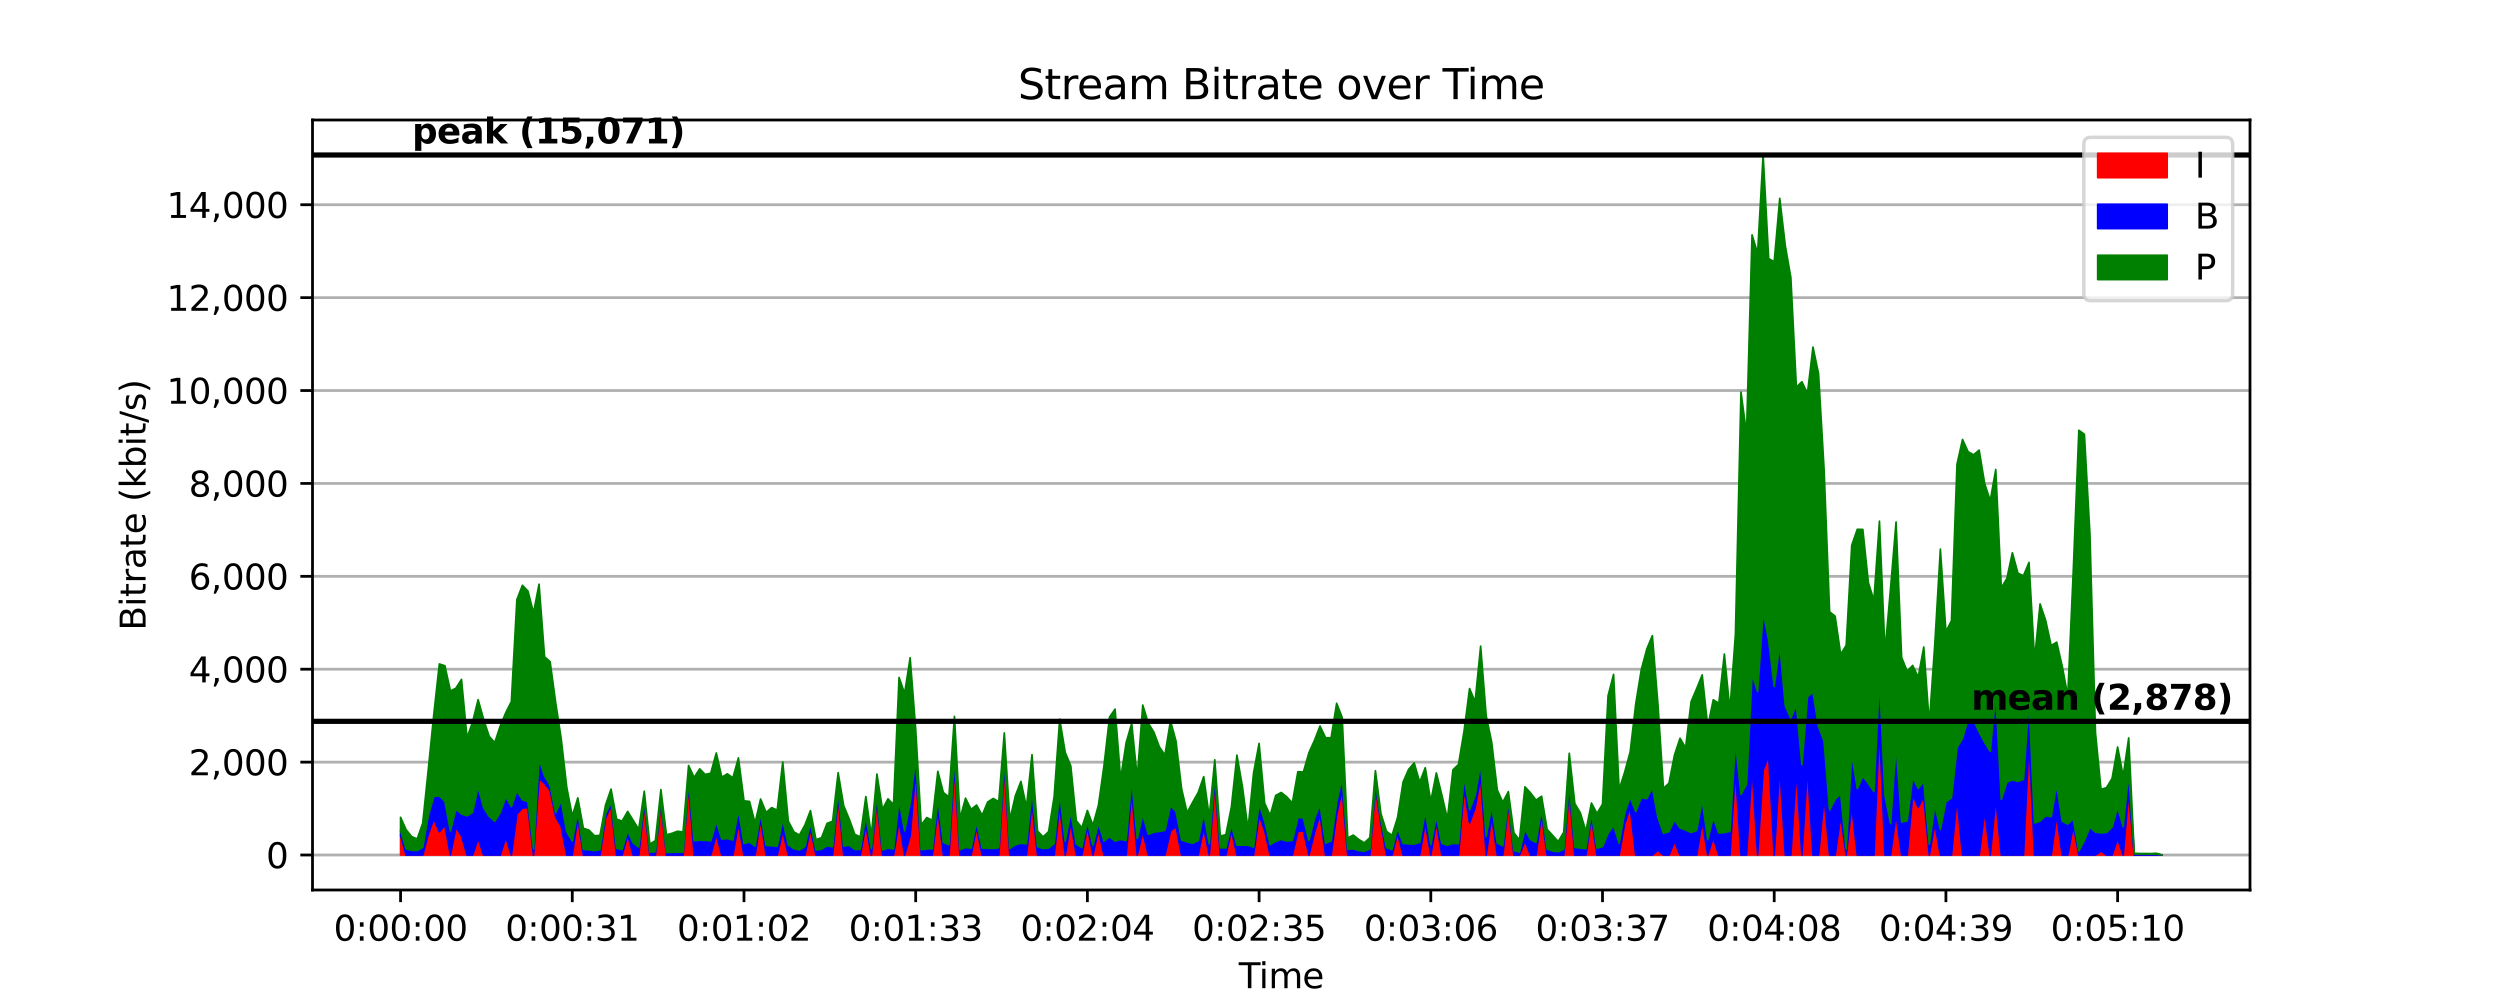 <?xml version="1.0" encoding="utf-8" standalone="no"?>
<!DOCTYPE svg PUBLIC "-//W3C//DTD SVG 1.1//EN"
  "http://www.w3.org/Graphics/SVG/1.1/DTD/svg11.dtd">
<svg xmlns:xlink="http://www.w3.org/1999/xlink" width="720pt" height="288pt" viewBox="0 0 720 288" xmlns="http://www.w3.org/2000/svg" version="1.1">
 <defs>
  <style type="text/css">*{stroke-linejoin: round; stroke-linecap: butt}</style>
 </defs>
 <g id="figure_1">
  <g id="patch_1">
   <path d="M 0 288 
L 720 288 
L 720 0 
L 0 0 
z
" style="fill: #ffffff"/>
  </g>
  <g id="axes_1">
   <g id="patch_2">
    <path d="M 90 256.32 
L 648 256.32 
L 648 34.56 
L 90 34.56 
z
" style="fill: #ffffff"/>
   </g>
   <g id="matplotlib.axis_1">
    <g id="xtick_1">
     <g id="line2d_1">
      <defs>
       <path id="m4d1b060d4a" d="M 0 0 
L 0 3.5 
" style="stroke: #000000; stroke-width: 0.8"/>
      </defs>
      <g>
       <use xlink:href="#m4d1b060d4a" x="115.364" y="256.32" style="stroke: #000000; stroke-width: 0.8"/>
      </g>
     </g>
     <g id="text_1">
      <!-- 0:00:00 -->
      <g transform="translate(96.089 270.918) scale(0.1 -0.1)">
       <defs>
        <path id="DejaVuSans-30" d="M 2034 4250 
Q 1547 4250 1301 3770 
Q 1056 3291 1056 2328 
Q 1056 1369 1301 889 
Q 1547 409 2034 409 
Q 2525 409 2770 889 
Q 3016 1369 3016 2328 
Q 3016 3291 2770 3770 
Q 2525 4250 2034 4250 
z
M 2034 4750 
Q 2819 4750 3233 4129 
Q 3647 3509 3647 2328 
Q 3647 1150 3233 529 
Q 2819 -91 2034 -91 
Q 1250 -91 836 529 
Q 422 1150 422 2328 
Q 422 3509 836 4129 
Q 1250 4750 2034 4750 
z
" transform="scale(0.016)"/>
        <path id="DejaVuSans-3a" d="M 750 794 
L 1409 794 
L 1409 0 
L 750 0 
L 750 794 
z
M 750 3309 
L 1409 3309 
L 1409 2516 
L 750 2516 
L 750 3309 
z
" transform="scale(0.016)"/>
       </defs>
       <use xlink:href="#DejaVuSans-30"/>
       <use xlink:href="#DejaVuSans-3a" x="63.623"/>
       <use xlink:href="#DejaVuSans-30" x="97.314"/>
       <use xlink:href="#DejaVuSans-30" x="160.938"/>
       <use xlink:href="#DejaVuSans-3a" x="224.561"/>
       <use xlink:href="#DejaVuSans-30" x="258.252"/>
       <use xlink:href="#DejaVuSans-30" x="321.875"/>
      </g>
     </g>
    </g>
    <g id="xtick_2">
     <g id="line2d_2">
      <g>
       <use xlink:href="#m4d1b060d4a" x="164.815" y="256.32" style="stroke: #000000; stroke-width: 0.8"/>
      </g>
     </g>
     <g id="text_2">
      <!-- 0:00:31 -->
      <g transform="translate(145.54 270.918) scale(0.1 -0.1)">
       <defs>
        <path id="DejaVuSans-33" d="M 2597 2516 
Q 3050 2419 3304 2112 
Q 3559 1806 3559 1356 
Q 3559 666 3084 287 
Q 2609 -91 1734 -91 
Q 1441 -91 1130 -33 
Q 819 25 488 141 
L 488 750 
Q 750 597 1062 519 
Q 1375 441 1716 441 
Q 2309 441 2620 675 
Q 2931 909 2931 1356 
Q 2931 1769 2642 2001 
Q 2353 2234 1838 2234 
L 1294 2234 
L 1294 2753 
L 1863 2753 
Q 2328 2753 2575 2939 
Q 2822 3125 2822 3475 
Q 2822 3834 2567 4026 
Q 2313 4219 1838 4219 
Q 1578 4219 1281 4162 
Q 984 4106 628 3988 
L 628 4550 
Q 988 4650 1302 4700 
Q 1616 4750 1894 4750 
Q 2613 4750 3031 4423 
Q 3450 4097 3450 3541 
Q 3450 3153 3228 2886 
Q 3006 2619 2597 2516 
z
" transform="scale(0.016)"/>
        <path id="DejaVuSans-31" d="M 794 531 
L 1825 531 
L 1825 4091 
L 703 3866 
L 703 4441 
L 1819 4666 
L 2450 4666 
L 2450 531 
L 3481 531 
L 3481 0 
L 794 0 
L 794 531 
z
" transform="scale(0.016)"/>
       </defs>
       <use xlink:href="#DejaVuSans-30"/>
       <use xlink:href="#DejaVuSans-3a" x="63.623"/>
       <use xlink:href="#DejaVuSans-30" x="97.314"/>
       <use xlink:href="#DejaVuSans-30" x="160.938"/>
       <use xlink:href="#DejaVuSans-3a" x="224.561"/>
       <use xlink:href="#DejaVuSans-33" x="258.252"/>
       <use xlink:href="#DejaVuSans-31" x="321.875"/>
      </g>
     </g>
    </g>
    <g id="xtick_3">
     <g id="line2d_3">
      <g>
       <use xlink:href="#m4d1b060d4a" x="214.266" y="256.32" style="stroke: #000000; stroke-width: 0.8"/>
      </g>
     </g>
     <g id="text_3">
      <!-- 0:01:02 -->
      <g transform="translate(194.991 270.918) scale(0.1 -0.1)">
       <defs>
        <path id="DejaVuSans-32" d="M 1228 531 
L 3431 531 
L 3431 0 
L 469 0 
L 469 531 
Q 828 903 1448 1529 
Q 2069 2156 2228 2338 
Q 2531 2678 2651 2914 
Q 2772 3150 2772 3378 
Q 2772 3750 2511 3984 
Q 2250 4219 1831 4219 
Q 1534 4219 1204 4116 
Q 875 4013 500 3803 
L 500 4441 
Q 881 4594 1212 4672 
Q 1544 4750 1819 4750 
Q 2544 4750 2975 4387 
Q 3406 4025 3406 3419 
Q 3406 3131 3298 2873 
Q 3191 2616 2906 2266 
Q 2828 2175 2409 1742 
Q 1991 1309 1228 531 
z
" transform="scale(0.016)"/>
       </defs>
       <use xlink:href="#DejaVuSans-30"/>
       <use xlink:href="#DejaVuSans-3a" x="63.623"/>
       <use xlink:href="#DejaVuSans-30" x="97.314"/>
       <use xlink:href="#DejaVuSans-31" x="160.938"/>
       <use xlink:href="#DejaVuSans-3a" x="224.561"/>
       <use xlink:href="#DejaVuSans-30" x="258.252"/>
       <use xlink:href="#DejaVuSans-32" x="321.875"/>
      </g>
     </g>
    </g>
    <g id="xtick_4">
     <g id="line2d_4">
      <g>
       <use xlink:href="#m4d1b060d4a" x="263.717" y="256.32" style="stroke: #000000; stroke-width: 0.8"/>
      </g>
     </g>
     <g id="text_4">
      <!-- 0:01:33 -->
      <g transform="translate(244.442 270.918) scale(0.1 -0.1)">
       <use xlink:href="#DejaVuSans-30"/>
       <use xlink:href="#DejaVuSans-3a" x="63.623"/>
       <use xlink:href="#DejaVuSans-30" x="97.314"/>
       <use xlink:href="#DejaVuSans-31" x="160.938"/>
       <use xlink:href="#DejaVuSans-3a" x="224.561"/>
       <use xlink:href="#DejaVuSans-33" x="258.252"/>
       <use xlink:href="#DejaVuSans-33" x="321.875"/>
      </g>
     </g>
    </g>
    <g id="xtick_5">
     <g id="line2d_5">
      <g>
       <use xlink:href="#m4d1b060d4a" x="313.168" y="256.32" style="stroke: #000000; stroke-width: 0.8"/>
      </g>
     </g>
     <g id="text_5">
      <!-- 0:02:04 -->
      <g transform="translate(293.893 270.918) scale(0.1 -0.1)">
       <defs>
        <path id="DejaVuSans-34" d="M 2419 4116 
L 825 1625 
L 2419 1625 
L 2419 4116 
z
M 2253 4666 
L 3047 4666 
L 3047 1625 
L 3713 1625 
L 3713 1100 
L 3047 1100 
L 3047 0 
L 2419 0 
L 2419 1100 
L 313 1100 
L 313 1709 
L 2253 4666 
z
" transform="scale(0.016)"/>
       </defs>
       <use xlink:href="#DejaVuSans-30"/>
       <use xlink:href="#DejaVuSans-3a" x="63.623"/>
       <use xlink:href="#DejaVuSans-30" x="97.314"/>
       <use xlink:href="#DejaVuSans-32" x="160.938"/>
       <use xlink:href="#DejaVuSans-3a" x="224.561"/>
       <use xlink:href="#DejaVuSans-30" x="258.252"/>
       <use xlink:href="#DejaVuSans-34" x="321.875"/>
      </g>
     </g>
    </g>
    <g id="xtick_6">
     <g id="line2d_6">
      <g>
       <use xlink:href="#m4d1b060d4a" x="362.619" y="256.32" style="stroke: #000000; stroke-width: 0.8"/>
      </g>
     </g>
     <g id="text_6">
      <!-- 0:02:35 -->
      <g transform="translate(343.344 270.918) scale(0.1 -0.1)">
       <defs>
        <path id="DejaVuSans-35" d="M 691 4666 
L 3169 4666 
L 3169 4134 
L 1269 4134 
L 1269 2991 
Q 1406 3038 1543 3061 
Q 1681 3084 1819 3084 
Q 2600 3084 3056 2656 
Q 3513 2228 3513 1497 
Q 3513 744 3044 326 
Q 2575 -91 1722 -91 
Q 1428 -91 1123 -41 
Q 819 9 494 109 
L 494 744 
Q 775 591 1075 516 
Q 1375 441 1709 441 
Q 2250 441 2565 725 
Q 2881 1009 2881 1497 
Q 2881 1984 2565 2268 
Q 2250 2553 1709 2553 
Q 1456 2553 1204 2497 
Q 953 2441 691 2322 
L 691 4666 
z
" transform="scale(0.016)"/>
       </defs>
       <use xlink:href="#DejaVuSans-30"/>
       <use xlink:href="#DejaVuSans-3a" x="63.623"/>
       <use xlink:href="#DejaVuSans-30" x="97.314"/>
       <use xlink:href="#DejaVuSans-32" x="160.938"/>
       <use xlink:href="#DejaVuSans-3a" x="224.561"/>
       <use xlink:href="#DejaVuSans-33" x="258.252"/>
       <use xlink:href="#DejaVuSans-35" x="321.875"/>
      </g>
     </g>
    </g>
    <g id="xtick_7">
     <g id="line2d_7">
      <g>
       <use xlink:href="#m4d1b060d4a" x="412.07" y="256.32" style="stroke: #000000; stroke-width: 0.8"/>
      </g>
     </g>
     <g id="text_7">
      <!-- 0:03:06 -->
      <g transform="translate(392.795 270.918) scale(0.1 -0.1)">
       <defs>
        <path id="DejaVuSans-36" d="M 2113 2584 
Q 1688 2584 1439 2293 
Q 1191 2003 1191 1497 
Q 1191 994 1439 701 
Q 1688 409 2113 409 
Q 2538 409 2786 701 
Q 3034 994 3034 1497 
Q 3034 2003 2786 2293 
Q 2538 2584 2113 2584 
z
M 3366 4563 
L 3366 3988 
Q 3128 4100 2886 4159 
Q 2644 4219 2406 4219 
Q 1781 4219 1451 3797 
Q 1122 3375 1075 2522 
Q 1259 2794 1537 2939 
Q 1816 3084 2150 3084 
Q 2853 3084 3261 2657 
Q 3669 2231 3669 1497 
Q 3669 778 3244 343 
Q 2819 -91 2113 -91 
Q 1303 -91 875 529 
Q 447 1150 447 2328 
Q 447 3434 972 4092 
Q 1497 4750 2381 4750 
Q 2619 4750 2861 4703 
Q 3103 4656 3366 4563 
z
" transform="scale(0.016)"/>
       </defs>
       <use xlink:href="#DejaVuSans-30"/>
       <use xlink:href="#DejaVuSans-3a" x="63.623"/>
       <use xlink:href="#DejaVuSans-30" x="97.314"/>
       <use xlink:href="#DejaVuSans-33" x="160.938"/>
       <use xlink:href="#DejaVuSans-3a" x="224.561"/>
       <use xlink:href="#DejaVuSans-30" x="258.252"/>
       <use xlink:href="#DejaVuSans-36" x="321.875"/>
      </g>
     </g>
    </g>
    <g id="xtick_8">
     <g id="line2d_8">
      <g>
       <use xlink:href="#m4d1b060d4a" x="461.521" y="256.32" style="stroke: #000000; stroke-width: 0.8"/>
      </g>
     </g>
     <g id="text_8">
      <!-- 0:03:37 -->
      <g transform="translate(442.246 270.918) scale(0.1 -0.1)">
       <defs>
        <path id="DejaVuSans-37" d="M 525 4666 
L 3525 4666 
L 3525 4397 
L 1831 0 
L 1172 0 
L 2766 4134 
L 525 4134 
L 525 4666 
z
" transform="scale(0.016)"/>
       </defs>
       <use xlink:href="#DejaVuSans-30"/>
       <use xlink:href="#DejaVuSans-3a" x="63.623"/>
       <use xlink:href="#DejaVuSans-30" x="97.314"/>
       <use xlink:href="#DejaVuSans-33" x="160.938"/>
       <use xlink:href="#DejaVuSans-3a" x="224.561"/>
       <use xlink:href="#DejaVuSans-33" x="258.252"/>
       <use xlink:href="#DejaVuSans-37" x="321.875"/>
      </g>
     </g>
    </g>
    <g id="xtick_9">
     <g id="line2d_9">
      <g>
       <use xlink:href="#m4d1b060d4a" x="510.973" y="256.32" style="stroke: #000000; stroke-width: 0.8"/>
      </g>
     </g>
     <g id="text_9">
      <!-- 0:04:08 -->
      <g transform="translate(491.698 270.918) scale(0.1 -0.1)">
       <defs>
        <path id="DejaVuSans-38" d="M 2034 2216 
Q 1584 2216 1326 1975 
Q 1069 1734 1069 1313 
Q 1069 891 1326 650 
Q 1584 409 2034 409 
Q 2484 409 2743 651 
Q 3003 894 3003 1313 
Q 3003 1734 2745 1975 
Q 2488 2216 2034 2216 
z
M 1403 2484 
Q 997 2584 770 2862 
Q 544 3141 544 3541 
Q 544 4100 942 4425 
Q 1341 4750 2034 4750 
Q 2731 4750 3128 4425 
Q 3525 4100 3525 3541 
Q 3525 3141 3298 2862 
Q 3072 2584 2669 2484 
Q 3125 2378 3379 2068 
Q 3634 1759 3634 1313 
Q 3634 634 3220 271 
Q 2806 -91 2034 -91 
Q 1263 -91 848 271 
Q 434 634 434 1313 
Q 434 1759 690 2068 
Q 947 2378 1403 2484 
z
M 1172 3481 
Q 1172 3119 1398 2916 
Q 1625 2713 2034 2713 
Q 2441 2713 2670 2916 
Q 2900 3119 2900 3481 
Q 2900 3844 2670 4047 
Q 2441 4250 2034 4250 
Q 1625 4250 1398 4047 
Q 1172 3844 1172 3481 
z
" transform="scale(0.016)"/>
       </defs>
       <use xlink:href="#DejaVuSans-30"/>
       <use xlink:href="#DejaVuSans-3a" x="63.623"/>
       <use xlink:href="#DejaVuSans-30" x="97.314"/>
       <use xlink:href="#DejaVuSans-34" x="160.938"/>
       <use xlink:href="#DejaVuSans-3a" x="224.561"/>
       <use xlink:href="#DejaVuSans-30" x="258.252"/>
       <use xlink:href="#DejaVuSans-38" x="321.875"/>
      </g>
     </g>
    </g>
    <g id="xtick_10">
     <g id="line2d_10">
      <g>
       <use xlink:href="#m4d1b060d4a" x="560.424" y="256.32" style="stroke: #000000; stroke-width: 0.8"/>
      </g>
     </g>
     <g id="text_10">
      <!-- 0:04:39 -->
      <g transform="translate(541.149 270.918) scale(0.1 -0.1)">
       <defs>
        <path id="DejaVuSans-39" d="M 703 97 
L 703 672 
Q 941 559 1184 500 
Q 1428 441 1663 441 
Q 2288 441 2617 861 
Q 2947 1281 2994 2138 
Q 2813 1869 2534 1725 
Q 2256 1581 1919 1581 
Q 1219 1581 811 2004 
Q 403 2428 403 3163 
Q 403 3881 828 4315 
Q 1253 4750 1959 4750 
Q 2769 4750 3195 4129 
Q 3622 3509 3622 2328 
Q 3622 1225 3098 567 
Q 2575 -91 1691 -91 
Q 1453 -91 1209 -44 
Q 966 3 703 97 
z
M 1959 2075 
Q 2384 2075 2632 2365 
Q 2881 2656 2881 3163 
Q 2881 3666 2632 3958 
Q 2384 4250 1959 4250 
Q 1534 4250 1286 3958 
Q 1038 3666 1038 3163 
Q 1038 2656 1286 2365 
Q 1534 2075 1959 2075 
z
" transform="scale(0.016)"/>
       </defs>
       <use xlink:href="#DejaVuSans-30"/>
       <use xlink:href="#DejaVuSans-3a" x="63.623"/>
       <use xlink:href="#DejaVuSans-30" x="97.314"/>
       <use xlink:href="#DejaVuSans-34" x="160.938"/>
       <use xlink:href="#DejaVuSans-3a" x="224.561"/>
       <use xlink:href="#DejaVuSans-33" x="258.252"/>
       <use xlink:href="#DejaVuSans-39" x="321.875"/>
      </g>
     </g>
    </g>
    <g id="xtick_11">
     <g id="line2d_11">
      <g>
       <use xlink:href="#m4d1b060d4a" x="609.875" y="256.32" style="stroke: #000000; stroke-width: 0.8"/>
      </g>
     </g>
     <g id="text_11">
      <!-- 0:05:10 -->
      <g transform="translate(590.6 270.918) scale(0.1 -0.1)">
       <use xlink:href="#DejaVuSans-30"/>
       <use xlink:href="#DejaVuSans-3a" x="63.623"/>
       <use xlink:href="#DejaVuSans-30" x="97.314"/>
       <use xlink:href="#DejaVuSans-35" x="160.938"/>
       <use xlink:href="#DejaVuSans-3a" x="224.561"/>
       <use xlink:href="#DejaVuSans-31" x="258.252"/>
       <use xlink:href="#DejaVuSans-30" x="321.875"/>
      </g>
     </g>
    </g>
    <g id="text_12">
     <!-- Time -->
     <g transform="translate(356.766 284.597) scale(0.1 -0.1)">
      <defs>
       <path id="DejaVuSans-54" d="M -19 4666 
L 3928 4666 
L 3928 4134 
L 2272 4134 
L 2272 0 
L 1638 0 
L 1638 4134 
L -19 4134 
L -19 4666 
z
" transform="scale(0.016)"/>
       <path id="DejaVuSans-69" d="M 603 3500 
L 1178 3500 
L 1178 0 
L 603 0 
L 603 3500 
z
M 603 4863 
L 1178 4863 
L 1178 4134 
L 603 4134 
L 603 4863 
z
" transform="scale(0.016)"/>
       <path id="DejaVuSans-6d" d="M 3328 2828 
Q 3544 3216 3844 3400 
Q 4144 3584 4550 3584 
Q 5097 3584 5394 3201 
Q 5691 2819 5691 2113 
L 5691 0 
L 5113 0 
L 5113 2094 
Q 5113 2597 4934 2840 
Q 4756 3084 4391 3084 
Q 3944 3084 3684 2787 
Q 3425 2491 3425 1978 
L 3425 0 
L 2847 0 
L 2847 2094 
Q 2847 2600 2669 2842 
Q 2491 3084 2119 3084 
Q 1678 3084 1418 2786 
Q 1159 2488 1159 1978 
L 1159 0 
L 581 0 
L 581 3500 
L 1159 3500 
L 1159 2956 
Q 1356 3278 1631 3431 
Q 1906 3584 2284 3584 
Q 2666 3584 2933 3390 
Q 3200 3197 3328 2828 
z
" transform="scale(0.016)"/>
       <path id="DejaVuSans-65" d="M 3597 1894 
L 3597 1613 
L 953 1613 
Q 991 1019 1311 708 
Q 1631 397 2203 397 
Q 2534 397 2845 478 
Q 3156 559 3463 722 
L 3463 178 
Q 3153 47 2828 -22 
Q 2503 -91 2169 -91 
Q 1331 -91 842 396 
Q 353 884 353 1716 
Q 353 2575 817 3079 
Q 1281 3584 2069 3584 
Q 2775 3584 3186 3129 
Q 3597 2675 3597 1894 
z
M 3022 2063 
Q 3016 2534 2758 2815 
Q 2500 3097 2075 3097 
Q 1594 3097 1305 2825 
Q 1016 2553 972 2059 
L 3022 2063 
z
" transform="scale(0.016)"/>
      </defs>
      <use xlink:href="#DejaVuSans-54"/>
      <use xlink:href="#DejaVuSans-69" x="57.959"/>
      <use xlink:href="#DejaVuSans-6d" x="85.742"/>
      <use xlink:href="#DejaVuSans-65" x="183.154"/>
     </g>
    </g>
   </g>
   <g id="matplotlib.axis_2">
    <g id="ytick_1">
     <g id="line2d_12">
      <path d="M 90 246.24 
L 648 246.24 
" clip-path="url(#pddd715f58a)" style="fill: none; stroke: #b0b0b0; stroke-width: 0.8; stroke-linecap: square"/>
     </g>
     <g id="line2d_13">
      <defs>
       <path id="m57d4afa9a9" d="M 0 0 
L -3.5 0 
" style="stroke: #000000; stroke-width: 0.8"/>
      </defs>
      <g>
       <use xlink:href="#m57d4afa9a9" x="90" y="246.24" style="stroke: #000000; stroke-width: 0.8"/>
      </g>
     </g>
     <g id="text_13">
      <!-- 0 -->
      <g transform="translate(76.638 250.039) scale(0.1 -0.1)">
       <use xlink:href="#DejaVuSans-30"/>
      </g>
     </g>
    </g>
    <g id="ytick_2">
     <g id="line2d_14">
      <path d="M 90 219.487 
L 648 219.487 
" clip-path="url(#pddd715f58a)" style="fill: none; stroke: #b0b0b0; stroke-width: 0.8; stroke-linecap: square"/>
     </g>
     <g id="line2d_15">
      <g>
       <use xlink:href="#m57d4afa9a9" x="90" y="219.487" style="stroke: #000000; stroke-width: 0.8"/>
      </g>
     </g>
     <g id="text_14">
      <!-- 2,000 -->
      <g transform="translate(54.372 223.286) scale(0.1 -0.1)">
       <defs>
        <path id="DejaVuSans-2c" d="M 750 794 
L 1409 794 
L 1409 256 
L 897 -744 
L 494 -744 
L 750 256 
L 750 794 
z
" transform="scale(0.016)"/>
       </defs>
       <use xlink:href="#DejaVuSans-32"/>
       <use xlink:href="#DejaVuSans-2c" x="63.623"/>
       <use xlink:href="#DejaVuSans-30" x="95.41"/>
       <use xlink:href="#DejaVuSans-30" x="159.033"/>
       <use xlink:href="#DejaVuSans-30" x="222.656"/>
      </g>
     </g>
    </g>
    <g id="ytick_3">
     <g id="line2d_16">
      <path d="M 90 192.733 
L 648 192.733 
" clip-path="url(#pddd715f58a)" style="fill: none; stroke: #b0b0b0; stroke-width: 0.8; stroke-linecap: square"/>
     </g>
     <g id="line2d_17">
      <g>
       <use xlink:href="#m57d4afa9a9" x="90" y="192.733" style="stroke: #000000; stroke-width: 0.8"/>
      </g>
     </g>
     <g id="text_15">
      <!-- 4,000 -->
      <g transform="translate(54.372 196.532) scale(0.1 -0.1)">
       <use xlink:href="#DejaVuSans-34"/>
       <use xlink:href="#DejaVuSans-2c" x="63.623"/>
       <use xlink:href="#DejaVuSans-30" x="95.41"/>
       <use xlink:href="#DejaVuSans-30" x="159.033"/>
       <use xlink:href="#DejaVuSans-30" x="222.656"/>
      </g>
     </g>
    </g>
    <g id="ytick_4">
     <g id="line2d_18">
      <path d="M 90 165.98 
L 648 165.98 
" clip-path="url(#pddd715f58a)" style="fill: none; stroke: #b0b0b0; stroke-width: 0.8; stroke-linecap: square"/>
     </g>
     <g id="line2d_19">
      <g>
       <use xlink:href="#m57d4afa9a9" x="90" y="165.98" style="stroke: #000000; stroke-width: 0.8"/>
      </g>
     </g>
     <g id="text_16">
      <!-- 6,000 -->
      <g transform="translate(54.372 169.779) scale(0.1 -0.1)">
       <use xlink:href="#DejaVuSans-36"/>
       <use xlink:href="#DejaVuSans-2c" x="63.623"/>
       <use xlink:href="#DejaVuSans-30" x="95.41"/>
       <use xlink:href="#DejaVuSans-30" x="159.033"/>
       <use xlink:href="#DejaVuSans-30" x="222.656"/>
      </g>
     </g>
    </g>
    <g id="ytick_5">
     <g id="line2d_20">
      <path d="M 90 139.227 
L 648 139.227 
" clip-path="url(#pddd715f58a)" style="fill: none; stroke: #b0b0b0; stroke-width: 0.8; stroke-linecap: square"/>
     </g>
     <g id="line2d_21">
      <g>
       <use xlink:href="#m57d4afa9a9" x="90" y="139.227" style="stroke: #000000; stroke-width: 0.8"/>
      </g>
     </g>
     <g id="text_17">
      <!-- 8,000 -->
      <g transform="translate(54.372 143.026) scale(0.1 -0.1)">
       <use xlink:href="#DejaVuSans-38"/>
       <use xlink:href="#DejaVuSans-2c" x="63.623"/>
       <use xlink:href="#DejaVuSans-30" x="95.41"/>
       <use xlink:href="#DejaVuSans-30" x="159.033"/>
       <use xlink:href="#DejaVuSans-30" x="222.656"/>
      </g>
     </g>
    </g>
    <g id="ytick_6">
     <g id="line2d_22">
      <path d="M 90 112.473 
L 648 112.473 
" clip-path="url(#pddd715f58a)" style="fill: none; stroke: #b0b0b0; stroke-width: 0.8; stroke-linecap: square"/>
     </g>
     <g id="line2d_23">
      <g>
       <use xlink:href="#m57d4afa9a9" x="90" y="112.473" style="stroke: #000000; stroke-width: 0.8"/>
      </g>
     </g>
     <g id="text_18">
      <!-- 10,000 -->
      <g transform="translate(48.009 116.272) scale(0.1 -0.1)">
       <use xlink:href="#DejaVuSans-31"/>
       <use xlink:href="#DejaVuSans-30" x="63.623"/>
       <use xlink:href="#DejaVuSans-2c" x="127.246"/>
       <use xlink:href="#DejaVuSans-30" x="159.033"/>
       <use xlink:href="#DejaVuSans-30" x="222.656"/>
       <use xlink:href="#DejaVuSans-30" x="286.279"/>
      </g>
     </g>
    </g>
    <g id="ytick_7">
     <g id="line2d_24">
      <path d="M 90 85.72 
L 648 85.72 
" clip-path="url(#pddd715f58a)" style="fill: none; stroke: #b0b0b0; stroke-width: 0.8; stroke-linecap: square"/>
     </g>
     <g id="line2d_25">
      <g>
       <use xlink:href="#m57d4afa9a9" x="90" y="85.72" style="stroke: #000000; stroke-width: 0.8"/>
      </g>
     </g>
     <g id="text_19">
      <!-- 12,000 -->
      <g transform="translate(48.009 89.519) scale(0.1 -0.1)">
       <use xlink:href="#DejaVuSans-31"/>
       <use xlink:href="#DejaVuSans-32" x="63.623"/>
       <use xlink:href="#DejaVuSans-2c" x="127.246"/>
       <use xlink:href="#DejaVuSans-30" x="159.033"/>
       <use xlink:href="#DejaVuSans-30" x="222.656"/>
       <use xlink:href="#DejaVuSans-30" x="286.279"/>
      </g>
     </g>
    </g>
    <g id="ytick_8">
     <g id="line2d_26">
      <path d="M 90 58.966 
L 648 58.966 
" clip-path="url(#pddd715f58a)" style="fill: none; stroke: #b0b0b0; stroke-width: 0.8; stroke-linecap: square"/>
     </g>
     <g id="line2d_27">
      <g>
       <use xlink:href="#m57d4afa9a9" x="90" y="58.966" style="stroke: #000000; stroke-width: 0.8"/>
      </g>
     </g>
     <g id="text_20">
      <!-- 14,000 -->
      <g transform="translate(48.009 62.766) scale(0.1 -0.1)">
       <use xlink:href="#DejaVuSans-31"/>
       <use xlink:href="#DejaVuSans-34" x="63.623"/>
       <use xlink:href="#DejaVuSans-2c" x="127.246"/>
       <use xlink:href="#DejaVuSans-30" x="159.033"/>
       <use xlink:href="#DejaVuSans-30" x="222.656"/>
       <use xlink:href="#DejaVuSans-30" x="286.279"/>
      </g>
     </g>
    </g>
    <g id="text_21">
     <!-- Bitrate (kbit/s) -->
     <g transform="translate(41.93 181.574) rotate(-90) scale(0.1 -0.1)">
      <defs>
       <path id="DejaVuSans-42" d="M 1259 2228 
L 1259 519 
L 2272 519 
Q 2781 519 3026 730 
Q 3272 941 3272 1375 
Q 3272 1813 3026 2020 
Q 2781 2228 2272 2228 
L 1259 2228 
z
M 1259 4147 
L 1259 2741 
L 2194 2741 
Q 2656 2741 2882 2914 
Q 3109 3088 3109 3444 
Q 3109 3797 2882 3972 
Q 2656 4147 2194 4147 
L 1259 4147 
z
M 628 4666 
L 2241 4666 
Q 2963 4666 3353 4366 
Q 3744 4066 3744 3513 
Q 3744 3084 3544 2831 
Q 3344 2578 2956 2516 
Q 3422 2416 3680 2098 
Q 3938 1781 3938 1306 
Q 3938 681 3513 340 
Q 3088 0 2303 0 
L 628 0 
L 628 4666 
z
" transform="scale(0.016)"/>
       <path id="DejaVuSans-74" d="M 1172 4494 
L 1172 3500 
L 2356 3500 
L 2356 3053 
L 1172 3053 
L 1172 1153 
Q 1172 725 1289 603 
Q 1406 481 1766 481 
L 2356 481 
L 2356 0 
L 1766 0 
Q 1100 0 847 248 
Q 594 497 594 1153 
L 594 3053 
L 172 3053 
L 172 3500 
L 594 3500 
L 594 4494 
L 1172 4494 
z
" transform="scale(0.016)"/>
       <path id="DejaVuSans-72" d="M 2631 2963 
Q 2534 3019 2420 3045 
Q 2306 3072 2169 3072 
Q 1681 3072 1420 2755 
Q 1159 2438 1159 1844 
L 1159 0 
L 581 0 
L 581 3500 
L 1159 3500 
L 1159 2956 
Q 1341 3275 1631 3429 
Q 1922 3584 2338 3584 
Q 2397 3584 2469 3576 
Q 2541 3569 2628 3553 
L 2631 2963 
z
" transform="scale(0.016)"/>
       <path id="DejaVuSans-61" d="M 2194 1759 
Q 1497 1759 1228 1600 
Q 959 1441 959 1056 
Q 959 750 1161 570 
Q 1363 391 1709 391 
Q 2188 391 2477 730 
Q 2766 1069 2766 1631 
L 2766 1759 
L 2194 1759 
z
M 3341 1997 
L 3341 0 
L 2766 0 
L 2766 531 
Q 2569 213 2275 61 
Q 1981 -91 1556 -91 
Q 1019 -91 701 211 
Q 384 513 384 1019 
Q 384 1609 779 1909 
Q 1175 2209 1959 2209 
L 2766 2209 
L 2766 2266 
Q 2766 2663 2505 2880 
Q 2244 3097 1772 3097 
Q 1472 3097 1187 3025 
Q 903 2953 641 2809 
L 641 3341 
Q 956 3463 1253 3523 
Q 1550 3584 1831 3584 
Q 2591 3584 2966 3190 
Q 3341 2797 3341 1997 
z
" transform="scale(0.016)"/>
       <path id="DejaVuSans-20" transform="scale(0.016)"/>
       <path id="DejaVuSans-28" d="M 1984 4856 
Q 1566 4138 1362 3434 
Q 1159 2731 1159 2009 
Q 1159 1288 1364 580 
Q 1569 -128 1984 -844 
L 1484 -844 
Q 1016 -109 783 600 
Q 550 1309 550 2009 
Q 550 2706 781 3412 
Q 1013 4119 1484 4856 
L 1984 4856 
z
" transform="scale(0.016)"/>
       <path id="DejaVuSans-6b" d="M 581 4863 
L 1159 4863 
L 1159 1991 
L 2875 3500 
L 3609 3500 
L 1753 1863 
L 3688 0 
L 2938 0 
L 1159 1709 
L 1159 0 
L 581 0 
L 581 4863 
z
" transform="scale(0.016)"/>
       <path id="DejaVuSans-62" d="M 3116 1747 
Q 3116 2381 2855 2742 
Q 2594 3103 2138 3103 
Q 1681 3103 1420 2742 
Q 1159 2381 1159 1747 
Q 1159 1113 1420 752 
Q 1681 391 2138 391 
Q 2594 391 2855 752 
Q 3116 1113 3116 1747 
z
M 1159 2969 
Q 1341 3281 1617 3432 
Q 1894 3584 2278 3584 
Q 2916 3584 3314 3078 
Q 3713 2572 3713 1747 
Q 3713 922 3314 415 
Q 2916 -91 2278 -91 
Q 1894 -91 1617 61 
Q 1341 213 1159 525 
L 1159 0 
L 581 0 
L 581 4863 
L 1159 4863 
L 1159 2969 
z
" transform="scale(0.016)"/>
       <path id="DejaVuSans-2f" d="M 1625 4666 
L 2156 4666 
L 531 -594 
L 0 -594 
L 1625 4666 
z
" transform="scale(0.016)"/>
       <path id="DejaVuSans-73" d="M 2834 3397 
L 2834 2853 
Q 2591 2978 2328 3040 
Q 2066 3103 1784 3103 
Q 1356 3103 1142 2972 
Q 928 2841 928 2578 
Q 928 2378 1081 2264 
Q 1234 2150 1697 2047 
L 1894 2003 
Q 2506 1872 2764 1633 
Q 3022 1394 3022 966 
Q 3022 478 2636 193 
Q 2250 -91 1575 -91 
Q 1294 -91 989 -36 
Q 684 19 347 128 
L 347 722 
Q 666 556 975 473 
Q 1284 391 1588 391 
Q 1994 391 2212 530 
Q 2431 669 2431 922 
Q 2431 1156 2273 1281 
Q 2116 1406 1581 1522 
L 1381 1569 
Q 847 1681 609 1914 
Q 372 2147 372 2553 
Q 372 3047 722 3315 
Q 1072 3584 1716 3584 
Q 2034 3584 2315 3537 
Q 2597 3491 2834 3397 
z
" transform="scale(0.016)"/>
       <path id="DejaVuSans-29" d="M 513 4856 
L 1013 4856 
Q 1481 4119 1714 3412 
Q 1947 2706 1947 2009 
Q 1947 1309 1714 600 
Q 1481 -109 1013 -844 
L 513 -844 
Q 928 -128 1133 580 
Q 1338 1288 1338 2009 
Q 1338 2731 1133 3434 
Q 928 4138 513 4856 
z
" transform="scale(0.016)"/>
      </defs>
      <use xlink:href="#DejaVuSans-42"/>
      <use xlink:href="#DejaVuSans-69" x="68.604"/>
      <use xlink:href="#DejaVuSans-74" x="96.387"/>
      <use xlink:href="#DejaVuSans-72" x="135.596"/>
      <use xlink:href="#DejaVuSans-61" x="176.709"/>
      <use xlink:href="#DejaVuSans-74" x="237.988"/>
      <use xlink:href="#DejaVuSans-65" x="277.197"/>
      <use xlink:href="#DejaVuSans-20" x="338.721"/>
      <use xlink:href="#DejaVuSans-28" x="370.508"/>
      <use xlink:href="#DejaVuSans-6b" x="409.521"/>
      <use xlink:href="#DejaVuSans-62" x="467.432"/>
      <use xlink:href="#DejaVuSans-69" x="530.908"/>
      <use xlink:href="#DejaVuSans-74" x="558.691"/>
      <use xlink:href="#DejaVuSans-2f" x="597.9"/>
      <use xlink:href="#DejaVuSans-73" x="631.592"/>
      <use xlink:href="#DejaVuSans-29" x="683.691"/>
     </g>
    </g>
   </g>
   <g id="PolyCollection_1">
    <defs>
     <path id="m393c4b26ed" d="M 115.364 -47.432 
L 115.364 -41.76 
L 116.959 -41.76 
L 118.554 -41.76 
L 120.149 -41.76 
L 121.744 -41.76 
L 123.34 -41.76 
L 124.935 -41.76 
L 126.53 -41.76 
L 128.125 -41.76 
L 129.72 -41.76 
L 131.316 -41.76 
L 132.911 -41.76 
L 134.506 -41.76 
L 136.101 -41.76 
L 137.696 -41.76 
L 139.292 -41.76 
L 140.887 -41.76 
L 142.482 -41.76 
L 144.077 -41.76 
L 145.672 -41.76 
L 147.268 -41.76 
L 148.863 -41.76 
L 150.458 -41.76 
L 152.053 -41.76 
L 153.648 -41.76 
L 155.244 -41.76 
L 156.839 -41.76 
L 158.434 -41.76 
L 160.029 -41.76 
L 161.624 -41.76 
L 163.22 -41.76 
L 164.815 -41.76 
L 166.41 -41.76 
L 168.005 -41.76 
L 169.6 -41.76 
L 171.196 -41.76 
L 172.791 -41.76 
L 174.386 -41.76 
L 175.981 -41.76 
L 177.576 -41.76 
L 179.172 -41.76 
L 180.767 -41.76 
L 182.362 -41.76 
L 183.957 -41.76 
L 185.552 -41.76 
L 187.148 -41.76 
L 188.743 -41.76 
L 190.338 -41.76 
L 191.933 -41.76 
L 193.528 -41.76 
L 195.123 -41.76 
L 196.719 -41.76 
L 198.314 -41.76 
L 199.909 -41.76 
L 201.504 -41.76 
L 203.099 -41.76 
L 204.695 -41.76 
L 206.29 -41.76 
L 207.885 -41.76 
L 209.48 -41.76 
L 211.075 -41.76 
L 212.671 -41.76 
L 214.266 -41.76 
L 215.861 -41.76 
L 217.456 -41.76 
L 219.051 -41.76 
L 220.647 -41.76 
L 222.242 -41.76 
L 223.837 -41.76 
L 225.432 -41.76 
L 227.027 -41.76 
L 228.623 -41.76 
L 230.218 -41.76 
L 231.813 -41.76 
L 233.408 -41.76 
L 235.003 -41.76 
L 236.599 -41.76 
L 238.194 -41.76 
L 239.789 -41.76 
L 241.384 -41.76 
L 242.979 -41.76 
L 244.575 -41.76 
L 246.17 -41.76 
L 247.765 -41.76 
L 249.36 -41.76 
L 250.955 -41.76 
L 252.551 -41.76 
L 254.146 -41.76 
L 255.741 -41.76 
L 257.336 -41.76 
L 258.931 -41.76 
L 260.527 -41.76 
L 262.122 -41.76 
L 263.717 -41.76 
L 265.312 -41.76 
L 266.907 -41.76 
L 268.503 -41.76 
L 270.098 -41.76 
L 271.693 -41.76 
L 273.288 -41.76 
L 274.883 -41.76 
L 276.479 -41.76 
L 278.074 -41.76 
L 279.669 -41.76 
L 281.264 -41.76 
L 282.859 -41.76 
L 284.455 -41.76 
L 286.05 -41.76 
L 287.645 -41.76 
L 289.24 -41.76 
L 290.835 -41.76 
L 292.431 -41.76 
L 294.026 -41.76 
L 295.621 -41.76 
L 297.216 -41.76 
L 298.811 -41.76 
L 300.407 -41.76 
L 302.002 -41.76 
L 303.597 -41.76 
L 305.192 -41.76 
L 306.787 -41.76 
L 308.383 -41.76 
L 309.978 -41.76 
L 311.573 -41.76 
L 313.168 -41.76 
L 314.763 -41.76 
L 316.358 -41.76 
L 317.954 -41.76 
L 319.549 -41.76 
L 321.144 -41.76 
L 322.739 -41.76 
L 324.334 -41.76 
L 325.93 -41.76 
L 327.525 -41.76 
L 329.12 -41.76 
L 330.715 -41.76 
L 332.31 -41.76 
L 333.906 -41.76 
L 335.501 -41.76 
L 337.096 -41.76 
L 338.691 -41.76 
L 340.286 -41.76 
L 341.882 -41.76 
L 343.477 -41.76 
L 345.072 -41.76 
L 346.667 -41.76 
L 348.262 -41.76 
L 349.858 -41.76 
L 351.453 -41.76 
L 353.048 -41.76 
L 354.643 -41.76 
L 356.238 -41.76 
L 357.834 -41.76 
L 359.429 -41.76 
L 361.024 -41.76 
L 362.619 -41.76 
L 364.214 -41.76 
L 365.81 -41.76 
L 367.405 -41.76 
L 369 -41.76 
L 370.595 -41.76 
L 372.19 -41.76 
L 373.786 -41.76 
L 375.381 -41.76 
L 376.976 -41.76 
L 378.571 -41.76 
L 380.166 -41.76 
L 381.762 -41.76 
L 383.357 -41.76 
L 384.952 -41.76 
L 386.547 -41.76 
L 388.142 -41.76 
L 389.738 -41.76 
L 391.333 -41.76 
L 392.928 -41.76 
L 394.523 -41.76 
L 396.118 -41.76 
L 397.714 -41.76 
L 399.309 -41.76 
L 400.904 -41.76 
L 402.499 -41.76 
L 404.094 -41.76 
L 405.69 -41.76 
L 407.285 -41.76 
L 408.88 -41.76 
L 410.475 -41.76 
L 412.07 -41.76 
L 413.666 -41.76 
L 415.261 -41.76 
L 416.856 -41.76 
L 418.451 -41.76 
L 420.046 -41.76 
L 421.642 -41.76 
L 423.237 -41.76 
L 424.832 -41.76 
L 426.427 -41.76 
L 428.022 -41.76 
L 429.617 -41.76 
L 431.213 -41.76 
L 432.808 -41.76 
L 434.403 -41.76 
L 435.998 -41.76 
L 437.593 -41.76 
L 439.189 -41.76 
L 440.784 -41.76 
L 442.379 -41.76 
L 443.974 -41.76 
L 445.569 -41.76 
L 447.165 -41.76 
L 448.76 -41.76 
L 450.355 -41.76 
L 451.95 -41.76 
L 453.545 -41.76 
L 455.141 -41.76 
L 456.736 -41.76 
L 458.331 -41.76 
L 459.926 -41.76 
L 461.521 -41.76 
L 463.117 -41.76 
L 464.712 -41.76 
L 466.307 -41.76 
L 467.902 -41.76 
L 469.497 -41.76 
L 471.093 -41.76 
L 472.688 -41.76 
L 474.283 -41.76 
L 475.878 -41.76 
L 477.473 -41.76 
L 479.069 -41.76 
L 480.664 -41.76 
L 482.259 -41.76 
L 483.854 -41.76 
L 485.449 -41.76 
L 487.045 -41.76 
L 488.64 -41.76 
L 490.235 -41.76 
L 491.83 -41.76 
L 493.425 -41.76 
L 495.021 -41.76 
L 496.616 -41.76 
L 498.211 -41.76 
L 499.806 -41.76 
L 501.401 -41.76 
L 502.997 -41.76 
L 504.592 -41.76 
L 506.187 -41.76 
L 507.782 -41.76 
L 509.377 -41.76 
L 510.973 -41.76 
L 512.568 -41.76 
L 514.163 -41.76 
L 515.758 -41.76 
L 517.353 -41.76 
L 518.949 -41.76 
L 520.544 -41.76 
L 522.139 -41.76 
L 523.734 -41.76 
L 525.329 -41.76 
L 526.925 -41.76 
L 528.52 -41.76 
L 530.115 -41.76 
L 531.71 -41.76 
L 533.305 -41.76 
L 534.901 -41.76 
L 536.496 -41.76 
L 538.091 -41.76 
L 539.686 -41.76 
L 541.281 -41.76 
L 542.877 -41.76 
L 544.472 -41.76 
L 546.067 -41.76 
L 547.662 -41.76 
L 549.257 -41.76 
L 550.852 -41.76 
L 552.448 -41.76 
L 554.043 -41.76 
L 555.638 -41.76 
L 557.233 -41.76 
L 558.828 -41.76 
L 560.424 -41.76 
L 562.019 -41.76 
L 563.614 -41.76 
L 565.209 -41.76 
L 566.804 -41.76 
L 568.4 -41.76 
L 569.995 -41.76 
L 571.59 -41.76 
L 573.185 -41.76 
L 574.78 -41.76 
L 576.376 -41.76 
L 577.971 -41.76 
L 579.566 -41.76 
L 581.161 -41.76 
L 582.756 -41.76 
L 584.352 -41.76 
L 585.947 -41.76 
L 587.542 -41.76 
L 589.137 -41.76 
L 590.732 -41.76 
L 592.328 -41.76 
L 593.923 -41.76 
L 595.518 -41.76 
L 597.113 -41.76 
L 598.708 -41.76 
L 600.304 -41.76 
L 601.899 -41.76 
L 603.494 -41.76 
L 605.089 -41.76 
L 606.684 -41.76 
L 608.28 -41.76 
L 609.875 -41.76 
L 611.47 -41.76 
L 613.065 -41.76 
L 614.66 -41.76 
L 616.256 -41.76 
L 617.851 -41.76 
L 619.446 -41.76 
L 621.041 -41.76 
L 622.636 -41.76 
L 622.636 -41.76 
L 622.636 -41.76 
L 621.041 -41.76 
L 619.446 -41.76 
L 617.851 -41.76 
L 616.256 -41.76 
L 614.66 -41.76 
L 613.065 -60.086 
L 611.47 -41.76 
L 609.875 -46.495 
L 608.28 -41.76 
L 606.684 -41.76 
L 605.089 -42.924 
L 603.494 -41.76 
L 601.899 -41.76 
L 600.304 -41.76 
L 598.708 -41.76 
L 597.113 -50.161 
L 595.518 -41.76 
L 593.923 -41.76 
L 592.328 -53.237 
L 590.732 -41.76 
L 589.137 -41.76 
L 587.542 -41.76 
L 585.947 -41.76 
L 584.352 -74.774 
L 582.756 -41.76 
L 581.161 -41.76 
L 579.566 -41.76 
L 577.971 -41.76 
L 576.376 -41.76 
L 574.78 -58.2 
L 573.185 -41.76 
L 571.59 -54.414 
L 569.995 -41.76 
L 568.4 -41.76 
L 566.804 -41.76 
L 565.209 -41.76 
L 563.614 -58.294 
L 562.019 -41.76 
L 560.424 -41.76 
L 558.828 -41.76 
L 557.233 -50.87 
L 555.638 -41.76 
L 554.043 -58.521 
L 552.448 -55.525 
L 550.852 -59.069 
L 549.257 -41.76 
L 547.662 -41.76 
L 546.067 -53.531 
L 544.472 -41.76 
L 542.877 -41.76 
L 541.281 -78.8 
L 539.686 -41.76 
L 538.091 -41.76 
L 536.496 -41.76 
L 534.901 -41.76 
L 533.305 -56.006 
L 531.71 -41.76 
L 530.115 -52.97 
L 528.52 -41.76 
L 526.925 -41.76 
L 525.329 -58.494 
L 523.734 -41.76 
L 522.139 -41.76 
L 520.544 -67.296 
L 518.949 -41.76 
L 517.353 -66.226 
L 515.758 -41.76 
L 514.163 -41.76 
L 512.568 -67.564 
L 510.973 -41.76 
L 509.377 -70.413 
L 507.782 -66.199 
L 506.187 -41.76 
L 504.592 -67.256 
L 502.997 -41.76 
L 501.401 -41.76 
L 499.806 -66.333 
L 498.211 -41.76 
L 496.616 -41.76 
L 495.021 -41.76 
L 493.425 -46.803 
L 491.83 -41.76 
L 490.235 -51.418 
L 488.64 -41.76 
L 487.045 -41.76 
L 485.449 -41.76 
L 483.854 -41.76 
L 482.259 -45.639 
L 480.664 -41.76 
L 479.069 -41.76 
L 477.473 -43.165 
L 475.878 -41.76 
L 474.283 -41.76 
L 472.688 -41.76 
L 471.093 -41.76 
L 469.497 -55.538 
L 467.902 -50.682 
L 466.307 -41.76 
L 464.712 -41.76 
L 463.117 -41.76 
L 461.521 -41.76 
L 459.926 -41.76 
L 458.331 -52.742 
L 456.736 -41.76 
L 455.141 -41.76 
L 453.545 -41.76 
L 451.95 -60.581 
L 450.355 -41.76 
L 448.76 -41.76 
L 447.165 -41.76 
L 445.569 -41.76 
L 443.974 -53.759 
L 442.379 -41.76 
L 440.784 -41.76 
L 439.189 -45.853 
L 437.593 -41.76 
L 435.998 -41.76 
L 434.403 -56.608 
L 432.808 -41.76 
L 431.213 -41.76 
L 429.617 -52.97 
L 428.022 -41.76 
L 426.427 -64.313 
L 424.832 -55.311 
L 423.237 -51.003 
L 421.642 -60.996 
L 420.046 -41.76 
L 418.451 -41.76 
L 416.856 -41.76 
L 415.261 -41.76 
L 413.666 -51.311 
L 412.07 -41.76 
L 410.475 -51.217 
L 408.88 -41.76 
L 407.285 -41.76 
L 405.69 -41.76 
L 404.094 -41.76 
L 402.499 -48.167 
L 400.904 -41.76 
L 399.309 -41.76 
L 397.714 -50.896 
L 396.118 -61.357 
L 394.523 -41.76 
L 392.928 -41.76 
L 391.333 -41.76 
L 389.738 -41.76 
L 388.142 -41.76 
L 386.547 -60.635 
L 384.952 -53.451 
L 383.357 -41.76 
L 381.762 -41.76 
L 380.166 -53.465 
L 378.571 -48.194 
L 376.976 -41.76 
L 375.381 -48.716 
L 373.786 -48.529 
L 372.19 -41.76 
L 370.595 -41.76 
L 369 -41.76 
L 367.405 -41.76 
L 365.81 -41.76 
L 364.214 -48.85 
L 362.619 -53.264 
L 361.024 -41.76 
L 359.429 -41.76 
L 357.834 -41.76 
L 356.238 -41.76 
L 354.643 -49.05 
L 353.048 -41.76 
L 351.453 -41.76 
L 349.858 -62.975 
L 348.262 -41.76 
L 346.667 -49.625 
L 345.072 -41.76 
L 343.477 -41.76 
L 341.882 -41.76 
L 340.286 -41.76 
L 338.691 -50.013 
L 337.096 -48.689 
L 335.501 -41.76 
L 333.906 -41.76 
L 332.31 -41.76 
L 330.715 -41.76 
L 329.12 -48.529 
L 327.525 -41.76 
L 325.93 -60.38 
L 324.334 -41.76 
L 322.739 -41.76 
L 321.144 -41.76 
L 319.549 -41.76 
L 317.954 -41.76 
L 316.358 -48.903 
L 314.763 -41.76 
L 313.168 -50.04 
L 311.573 -41.76 
L 309.978 -41.76 
L 308.383 -51.257 
L 306.787 -41.76 
L 305.192 -56.274 
L 303.597 -41.76 
L 302.002 -41.76 
L 300.407 -41.76 
L 298.811 -41.76 
L 297.216 -56.929 
L 295.621 -41.76 
L 294.026 -41.76 
L 292.431 -41.76 
L 290.835 -41.76 
L 289.24 -67.738 
L 287.645 -41.76 
L 286.05 -41.76 
L 284.455 -41.76 
L 282.859 -41.76 
L 281.264 -49.906 
L 279.669 -41.76 
L 278.074 -41.76 
L 276.479 -41.76 
L 274.883 -67.43 
L 273.288 -41.76 
L 271.693 -41.76 
L 270.098 -54.976 
L 268.503 -41.76 
L 266.907 -41.76 
L 265.312 -41.76 
L 263.717 -66.025 
L 262.122 -47.204 
L 260.527 -41.76 
L 258.931 -51.685 
L 257.336 -41.76 
L 255.741 -41.76 
L 254.146 -41.76 
L 252.551 -57.732 
L 250.955 -41.76 
L 249.36 -50.468 
L 247.765 -41.76 
L 246.17 -41.76 
L 244.575 -41.76 
L 242.979 -41.76 
L 241.384 -58.775 
L 239.789 -41.76 
L 238.194 -41.76 
L 236.599 -41.76 
L 235.003 -41.76 
L 233.408 -49.385 
L 231.813 -41.76 
L 230.218 -41.76 
L 228.623 -41.76 
L 227.027 -41.76 
L 225.432 -48.676 
L 223.837 -41.76 
L 222.242 -41.76 
L 220.647 -41.76 
L 219.051 -52.207 
L 217.456 -41.76 
L 215.861 -41.76 
L 214.266 -41.76 
L 212.671 -50.803 
L 211.075 -41.76 
L 209.48 -41.76 
L 207.885 -41.76 
L 206.29 -47.726 
L 204.695 -41.76 
L 203.099 -41.76 
L 201.504 -41.76 
L 199.909 -41.76 
L 198.314 -62.226 
L 196.719 -41.76 
L 195.123 -41.76 
L 193.528 -41.76 
L 191.933 -41.76 
L 190.338 -57.036 
L 188.743 -41.76 
L 187.148 -41.76 
L 185.552 -56.407 
L 183.957 -41.76 
L 182.362 -41.76 
L 180.767 -47.579 
L 179.172 -41.76 
L 177.576 -41.76 
L 175.981 -56.02 
L 174.386 -52.408 
L 172.791 -41.76 
L 171.196 -41.76 
L 169.6 -41.76 
L 168.005 -41.76 
L 166.41 -52.622 
L 164.815 -41.76 
L 163.22 -41.76 
L 161.624 -50.013 
L 160.029 -52.769 
L 158.434 -60.407 
L 156.839 -62.4 
L 155.244 -63.832 
L 153.648 -41.76 
L 152.053 -55.418 
L 150.458 -55.284 
L 148.863 -53.612 
L 147.268 -41.76 
L 145.672 -46.95 
L 144.077 -41.76 
L 142.482 -41.76 
L 140.887 -41.76 
L 139.292 -41.76 
L 137.696 -46.549 
L 136.101 -41.76 
L 134.506 -41.76 
L 132.911 -47.338 
L 131.316 -49.706 
L 129.72 -41.76 
L 128.125 -50.375 
L 126.53 -48.462 
L 124.935 -52.154 
L 123.34 -47.806 
L 121.744 -41.76 
L 120.149 -41.76 
L 118.554 -41.76 
L 116.959 -41.76 
L 115.364 -47.432 
z
" style="stroke: #ff0000; stroke-width: 0.5"/>
    </defs>
    <g clip-path="url(#pddd715f58a)">
     <use xlink:href="#m393c4b26ed" x="0" y="288" style="fill: #ff0000; stroke: #ff0000; stroke-width: 0.5"/>
    </g>
   </g>
   <g id="PolyCollection_2">
    <defs>
     <path id="me1134a6086" d="M 115.364 -48.783 
L 115.364 -47.432 
L 116.959 -41.76 
L 118.554 -41.76 
L 120.149 -41.76 
L 121.744 -41.76 
L 123.34 -47.806 
L 124.935 -52.154 
L 126.53 -48.462 
L 128.125 -50.375 
L 129.72 -41.76 
L 131.316 -49.706 
L 132.911 -47.338 
L 134.506 -41.76 
L 136.101 -41.76 
L 137.696 -46.549 
L 139.292 -41.76 
L 140.887 -41.76 
L 142.482 -41.76 
L 144.077 -41.76 
L 145.672 -46.95 
L 147.268 -41.76 
L 148.863 -53.612 
L 150.458 -55.284 
L 152.053 -55.418 
L 153.648 -41.76 
L 155.244 -63.832 
L 156.839 -62.4 
L 158.434 -60.407 
L 160.029 -52.769 
L 161.624 -50.013 
L 163.22 -41.76 
L 164.815 -41.76 
L 166.41 -52.622 
L 168.005 -41.76 
L 169.6 -41.76 
L 171.196 -41.76 
L 172.791 -41.76 
L 174.386 -52.408 
L 175.981 -56.02 
L 177.576 -41.76 
L 179.172 -41.76 
L 180.767 -47.579 
L 182.362 -41.76 
L 183.957 -41.76 
L 185.552 -56.407 
L 187.148 -41.76 
L 188.743 -41.76 
L 190.338 -57.036 
L 191.933 -41.76 
L 193.528 -41.76 
L 195.123 -41.76 
L 196.719 -41.76 
L 198.314 -62.226 
L 199.909 -41.76 
L 201.504 -41.76 
L 203.099 -41.76 
L 204.695 -41.76 
L 206.29 -47.726 
L 207.885 -41.76 
L 209.48 -41.76 
L 211.075 -41.76 
L 212.671 -50.803 
L 214.266 -41.76 
L 215.861 -41.76 
L 217.456 -41.76 
L 219.051 -52.207 
L 220.647 -41.76 
L 222.242 -41.76 
L 223.837 -41.76 
L 225.432 -48.676 
L 227.027 -41.76 
L 228.623 -41.76 
L 230.218 -41.76 
L 231.813 -41.76 
L 233.408 -49.385 
L 235.003 -41.76 
L 236.599 -41.76 
L 238.194 -41.76 
L 239.789 -41.76 
L 241.384 -58.775 
L 242.979 -41.76 
L 244.575 -41.76 
L 246.17 -41.76 
L 247.765 -41.76 
L 249.36 -50.468 
L 250.955 -41.76 
L 252.551 -57.732 
L 254.146 -41.76 
L 255.741 -41.76 
L 257.336 -41.76 
L 258.931 -51.685 
L 260.527 -41.76 
L 262.122 -47.204 
L 263.717 -66.025 
L 265.312 -41.76 
L 266.907 -41.76 
L 268.503 -41.76 
L 270.098 -54.976 
L 271.693 -41.76 
L 273.288 -41.76 
L 274.883 -67.43 
L 276.479 -41.76 
L 278.074 -41.76 
L 279.669 -41.76 
L 281.264 -49.906 
L 282.859 -41.76 
L 284.455 -41.76 
L 286.05 -41.76 
L 287.645 -41.76 
L 289.24 -67.738 
L 290.835 -41.76 
L 292.431 -41.76 
L 294.026 -41.76 
L 295.621 -41.76 
L 297.216 -56.929 
L 298.811 -41.76 
L 300.407 -41.76 
L 302.002 -41.76 
L 303.597 -41.76 
L 305.192 -56.274 
L 306.787 -41.76 
L 308.383 -51.257 
L 309.978 -41.76 
L 311.573 -41.76 
L 313.168 -50.04 
L 314.763 -41.76 
L 316.358 -48.903 
L 317.954 -41.76 
L 319.549 -41.76 
L 321.144 -41.76 
L 322.739 -41.76 
L 324.334 -41.76 
L 325.93 -60.38 
L 327.525 -41.76 
L 329.12 -48.529 
L 330.715 -41.76 
L 332.31 -41.76 
L 333.906 -41.76 
L 335.501 -41.76 
L 337.096 -48.689 
L 338.691 -50.013 
L 340.286 -41.76 
L 341.882 -41.76 
L 343.477 -41.76 
L 345.072 -41.76 
L 346.667 -49.625 
L 348.262 -41.76 
L 349.858 -62.975 
L 351.453 -41.76 
L 353.048 -41.76 
L 354.643 -49.05 
L 356.238 -41.76 
L 357.834 -41.76 
L 359.429 -41.76 
L 361.024 -41.76 
L 362.619 -53.264 
L 364.214 -48.85 
L 365.81 -41.76 
L 367.405 -41.76 
L 369 -41.76 
L 370.595 -41.76 
L 372.19 -41.76 
L 373.786 -48.529 
L 375.381 -48.716 
L 376.976 -41.76 
L 378.571 -48.194 
L 380.166 -53.465 
L 381.762 -41.76 
L 383.357 -41.76 
L 384.952 -53.451 
L 386.547 -60.635 
L 388.142 -41.76 
L 389.738 -41.76 
L 391.333 -41.76 
L 392.928 -41.76 
L 394.523 -41.76 
L 396.118 -61.357 
L 397.714 -50.896 
L 399.309 -41.76 
L 400.904 -41.76 
L 402.499 -48.167 
L 404.094 -41.76 
L 405.69 -41.76 
L 407.285 -41.76 
L 408.88 -41.76 
L 410.475 -51.217 
L 412.07 -41.76 
L 413.666 -51.311 
L 415.261 -41.76 
L 416.856 -41.76 
L 418.451 -41.76 
L 420.046 -41.76 
L 421.642 -60.996 
L 423.237 -51.003 
L 424.832 -55.311 
L 426.427 -64.313 
L 428.022 -41.76 
L 429.617 -52.97 
L 431.213 -41.76 
L 432.808 -41.76 
L 434.403 -56.608 
L 435.998 -41.76 
L 437.593 -41.76 
L 439.189 -45.853 
L 440.784 -41.76 
L 442.379 -41.76 
L 443.974 -53.759 
L 445.569 -41.76 
L 447.165 -41.76 
L 448.76 -41.76 
L 450.355 -41.76 
L 451.95 -60.581 
L 453.545 -41.76 
L 455.141 -41.76 
L 456.736 -41.76 
L 458.331 -52.742 
L 459.926 -41.76 
L 461.521 -41.76 
L 463.117 -41.76 
L 464.712 -41.76 
L 466.307 -41.76 
L 467.902 -50.682 
L 469.497 -55.538 
L 471.093 -41.76 
L 472.688 -41.76 
L 474.283 -41.76 
L 475.878 -41.76 
L 477.473 -43.165 
L 479.069 -41.76 
L 480.664 -41.76 
L 482.259 -45.639 
L 483.854 -41.76 
L 485.449 -41.76 
L 487.045 -41.76 
L 488.64 -41.76 
L 490.235 -51.418 
L 491.83 -41.76 
L 493.425 -46.803 
L 495.021 -41.76 
L 496.616 -41.76 
L 498.211 -41.76 
L 499.806 -66.333 
L 501.401 -41.76 
L 502.997 -41.76 
L 504.592 -67.256 
L 506.187 -41.76 
L 507.782 -66.199 
L 509.377 -70.413 
L 510.973 -41.76 
L 512.568 -67.564 
L 514.163 -41.76 
L 515.758 -41.76 
L 517.353 -66.226 
L 518.949 -41.76 
L 520.544 -67.296 
L 522.139 -41.76 
L 523.734 -41.76 
L 525.329 -58.494 
L 526.925 -41.76 
L 528.52 -41.76 
L 530.115 -52.97 
L 531.71 -41.76 
L 533.305 -56.006 
L 534.901 -41.76 
L 536.496 -41.76 
L 538.091 -41.76 
L 539.686 -41.76 
L 541.281 -78.8 
L 542.877 -41.76 
L 544.472 -41.76 
L 546.067 -53.531 
L 547.662 -41.76 
L 549.257 -41.76 
L 550.852 -59.069 
L 552.448 -55.525 
L 554.043 -58.521 
L 555.638 -41.76 
L 557.233 -50.87 
L 558.828 -41.76 
L 560.424 -41.76 
L 562.019 -41.76 
L 563.614 -58.294 
L 565.209 -41.76 
L 566.804 -41.76 
L 568.4 -41.76 
L 569.995 -41.76 
L 571.59 -54.414 
L 573.185 -41.76 
L 574.78 -58.2 
L 576.376 -41.76 
L 577.971 -41.76 
L 579.566 -41.76 
L 581.161 -41.76 
L 582.756 -41.76 
L 584.352 -74.774 
L 585.947 -41.76 
L 587.542 -41.76 
L 589.137 -41.76 
L 590.732 -41.76 
L 592.328 -53.237 
L 593.923 -41.76 
L 595.518 -41.76 
L 597.113 -50.161 
L 598.708 -41.76 
L 600.304 -41.76 
L 601.899 -41.76 
L 603.494 -41.76 
L 605.089 -42.924 
L 606.684 -41.76 
L 608.28 -41.76 
L 609.875 -46.495 
L 611.47 -41.76 
L 613.065 -60.086 
L 614.66 -41.76 
L 616.256 -41.76 
L 617.851 -41.76 
L 619.446 -41.76 
L 621.041 -41.76 
L 622.636 -41.76 
L 622.636 -41.76 
L 622.636 -41.76 
L 621.041 -42.028 
L 619.446 -42.028 
L 617.851 -42.054 
L 616.256 -42.054 
L 614.66 -42.054 
L 613.065 -65.45 
L 611.47 -49.933 
L 609.875 -55.538 
L 608.28 -49.799 
L 606.684 -48.261 
L 605.089 -48.141 
L 603.494 -48.341 
L 601.899 -49.759 
L 600.304 -45.96 
L 598.708 -42.897 
L 597.113 -52.194 
L 595.518 -50.669 
L 593.923 -51.485 
L 592.328 -62.066 
L 590.732 -52.782 
L 589.137 -53.077 
L 587.542 -51.525 
L 585.947 -50.99 
L 584.352 -86.492 
L 582.756 -63.537 
L 581.161 -62.962 
L 579.566 -63.39 
L 577.971 -62.761 
L 576.376 -57.772 
L 574.78 -88.164 
L 573.185 -71.644 
L 571.59 -74.185 
L 569.995 -77.208 
L 568.4 -80.619 
L 566.804 -80.873 
L 565.209 -75.349 
L 563.614 -72.66 
L 562.019 -58.227 
L 560.424 -57.116 
L 558.828 -49.157 
L 557.233 -56.073 
L 555.638 -44.917 
L 554.043 -62.922 
L 552.448 -60.915 
L 550.852 -64.219 
L 549.257 -51.592 
L 547.662 -51.257 
L 546.067 -73.556 
L 544.472 -50.856 
L 542.877 -58.922 
L 541.281 -92.672 
L 539.686 -60.046 
L 538.091 -62.373 
L 536.496 -64.487 
L 534.901 -60.875 
L 533.305 -70.935 
L 531.71 -43.512 
L 530.115 -59.377 
L 528.52 -57.812 
L 526.925 -54.722 
L 525.329 -74.627 
L 523.734 -78.773 
L 522.139 -88.726 
L 520.544 -87.308 
L 518.949 -67.738 
L 517.353 -85.114 
L 515.758 -81.154 
L 514.163 -84.699 
L 512.568 -102.504 
L 510.973 -90.331 
L 509.377 -103.574 
L 507.782 -111.854 
L 506.187 -88.859 
L 504.592 -93.876 
L 502.997 -62.146 
L 501.401 -59.217 
L 499.806 -74.426 
L 498.211 -48.582 
L 496.616 -48.234 
L 495.021 -48.101 
L 493.425 -52.568 
L 491.83 -46.201 
L 490.235 -57.625 
L 488.64 -48.85 
L 487.045 -48.234 
L 485.449 -48.983 
L 483.854 -49.532 
L 482.259 -51.846 
L 480.664 -48.488 
L 479.069 -48.034 
L 477.473 -52.649 
L 475.878 -61.25 
L 474.283 -57.999 
L 472.688 -58.28 
L 471.093 -54.254 
L 469.497 -58.387 
L 467.902 -53.853 
L 466.307 -45.184 
L 464.712 -50.308 
L 463.117 -47.98 
L 461.521 -44.181 
L 459.926 -43.74 
L 458.331 -53.879 
L 456.736 -43.579 
L 455.141 -43.767 
L 453.545 -43.954 
L 451.95 -62.4 
L 450.355 -43.405 
L 448.76 -42.723 
L 447.165 -42.897 
L 445.569 -43.512 
L 443.974 -55.19 
L 442.379 -45.385 
L 440.784 -46.214 
L 439.189 -49.184 
L 437.593 -42.616 
L 435.998 -43.044 
L 434.403 -57.464 
L 432.808 -44.409 
L 431.213 -45.238 
L 429.617 -55.886 
L 428.022 -47.111 
L 426.427 -68.059 
L 424.832 -58.962 
L 423.237 -54.816 
L 421.642 -64.313 
L 420.046 -45.024 
L 418.451 -45.118 
L 416.856 -44.569 
L 415.261 -45.118 
L 413.666 -52.93 
L 412.07 -44.756 
L 410.475 -54.388 
L 408.88 -45.412 
L 407.285 -44.917 
L 405.69 -44.97 
L 404.094 -45.131 
L 402.499 -49.385 
L 400.904 -43.312 
L 399.309 -43.914 
L 397.714 -51.779 
L 396.118 -62.614 
L 394.523 -43.499 
L 392.928 -42.857 
L 391.333 -43.031 
L 389.738 -43.552 
L 388.142 -43.379 
L 386.547 -64.179 
L 384.952 -56.929 
L 383.357 -45.8 
L 381.762 -45.171 
L 380.166 -56.26 
L 378.571 -52.287 
L 376.976 -45.974 
L 375.381 -52.461 
L 373.786 -52.568 
L 372.19 -45.947 
L 370.595 -45.8 
L 369 -46.281 
L 367.405 -45.666 
L 365.81 -44.756 
L 364.214 -51.592 
L 362.619 -56.541 
L 361.024 -44.034 
L 359.429 -44.609 
L 357.834 -44.609 
L 356.238 -44.596 
L 354.643 -50.375 
L 353.048 -43.833 
L 351.453 -43.847 
L 349.858 -64.634 
L 348.262 -44.984 
L 346.667 -53.866 
L 345.072 -45.893 
L 343.477 -45.158 
L 341.882 -45.532 
L 340.286 -46.094 
L 338.691 -54.281 
L 337.096 -56.033 
L 335.501 -48.85 
L 333.906 -48.569 
L 332.31 -48.341 
L 330.715 -47.713 
L 329.12 -53.411 
L 327.525 -46.549 
L 325.93 -63.684 
L 324.334 -45.934 
L 322.739 -46.241 
L 321.144 -45.773 
L 319.549 -47.017 
L 317.954 -45.773 
L 316.358 -50.87 
L 314.763 -44.569 
L 313.168 -51.311 
L 311.573 -43.927 
L 309.978 -44.944 
L 308.383 -54.174 
L 306.787 -45.746 
L 305.192 -59.551 
L 303.597 -45.037 
L 302.002 -43.793 
L 300.407 -43.619 
L 298.811 -44.168 
L 297.216 -60.193 
L 295.621 -44.997 
L 294.026 -45.144 
L 292.431 -44.73 
L 290.835 -43.633 
L 289.24 -69.463 
L 287.645 -43.86 
L 286.05 -43.646 
L 284.455 -43.726 
L 282.859 -43.78 
L 281.264 -51.257 
L 279.669 -43.753 
L 278.074 -43.914 
L 276.479 -43.285 
L 274.883 -70.172 
L 273.288 -44.756 
L 271.693 -45.398 
L 270.098 -57.973 
L 268.503 -43.566 
L 266.907 -43.512 
L 265.312 -43.272 
L 263.717 -69.744 
L 262.122 -56.715 
L 260.527 -48.716 
L 258.931 -57.598 
L 257.336 -43.472 
L 255.741 -43.753 
L 254.146 -43.218 
L 252.551 -58.922 
L 250.955 -43.579 
L 249.36 -52.956 
L 247.765 -43.405 
L 246.17 -43.392 
L 244.575 -44.556 
L 242.979 -44.328 
L 241.384 -60.34 
L 239.789 -44.128 
L 238.194 -44.435 
L 236.599 -43.419 
L 235.003 -43.178 
L 233.408 -50.936 
L 231.813 -44.195 
L 230.218 -43.218 
L 228.623 -43.593 
L 227.027 -44.676 
L 225.432 -51.9 
L 223.837 -44.302 
L 222.242 -44.422 
L 220.647 -44.529 
L 219.051 -53.746 
L 217.456 -44.342 
L 215.861 -45.492 
L 214.266 -45.091 
L 212.671 -54.802 
L 211.075 -46.081 
L 209.48 -46.495 
L 207.885 -46.348 
L 206.29 -51.391 
L 204.695 -45.84 
L 203.099 -45.987 
L 201.504 -46.027 
L 199.909 -45.88 
L 198.314 -63.149 
L 196.719 -42.563 
L 195.123 -42.576 
L 193.528 -42.549 
L 191.933 -42.509 
L 190.338 -57.651 
L 188.743 -42.71 
L 187.148 -42.576 
L 185.552 -57.518 
L 183.957 -44.021 
L 182.362 -45.238 
L 180.767 -48.689 
L 179.172 -43.352 
L 177.576 -43.713 
L 175.981 -56.996 
L 174.386 -53.545 
L 172.791 -43.312 
L 171.196 -43.031 
L 169.6 -43.272 
L 168.005 -43.379 
L 166.41 -54.107 
L 164.815 -45.8 
L 163.22 -48.488 
L 161.624 -57.317 
L 160.029 -53.973 
L 158.434 -61.798 
L 156.839 -64.554 
L 155.244 -69.396 
L 153.648 -43.512 
L 152.053 -57.13 
L 150.458 -57.651 
L 148.863 -60.247 
L 147.268 -55.699 
L 145.672 -58.534 
L 144.077 -54 
L 142.482 -51.471 
L 140.887 -52.903 
L 139.292 -55.404 
L 137.696 -61.41 
L 136.101 -54.04 
L 134.506 -53.037 
L 132.911 -53.598 
L 131.316 -54.963 
L 129.72 -48.716 
L 128.125 -57.21 
L 126.53 -58.789 
L 124.935 -58.655 
L 123.34 -53.063 
L 121.744 -43.981 
L 120.149 -43.044 
L 118.554 -43.111 
L 116.959 -43.539 
L 115.364 -48.783 
z
" style="stroke: #0000ff; stroke-width: 0.5"/>
    </defs>
    <g clip-path="url(#pddd715f58a)">
     <use xlink:href="#me1134a6086" x="0" y="288" style="fill: #0000ff; stroke: #0000ff; stroke-width: 0.5"/>
    </g>
   </g>
   <g id="PolyCollection_3">
    <defs>
     <path id="m0c3f0b3d71" d="M 115.364 -52.608 
L 115.364 -48.783 
L 116.959 -43.539 
L 118.554 -43.111 
L 120.149 -43.044 
L 121.744 -43.981 
L 123.34 -53.063 
L 124.935 -58.655 
L 126.53 -58.789 
L 128.125 -57.21 
L 129.72 -48.716 
L 131.316 -54.963 
L 132.911 -53.598 
L 134.506 -53.037 
L 136.101 -54.04 
L 137.696 -61.41 
L 139.292 -55.404 
L 140.887 -52.903 
L 142.482 -51.471 
L 144.077 -54 
L 145.672 -58.534 
L 147.268 -55.699 
L 148.863 -60.247 
L 150.458 -57.651 
L 152.053 -57.13 
L 153.648 -43.512 
L 155.244 -69.396 
L 156.839 -64.554 
L 158.434 -61.798 
L 160.029 -53.973 
L 161.624 -57.317 
L 163.22 -48.488 
L 164.815 -45.8 
L 166.41 -54.107 
L 168.005 -43.379 
L 169.6 -43.272 
L 171.196 -43.031 
L 172.791 -43.312 
L 174.386 -53.545 
L 175.981 -56.996 
L 177.576 -43.713 
L 179.172 -43.352 
L 180.767 -48.689 
L 182.362 -45.238 
L 183.957 -44.021 
L 185.552 -57.518 
L 187.148 -42.576 
L 188.743 -42.71 
L 190.338 -57.651 
L 191.933 -42.509 
L 193.528 -42.549 
L 195.123 -42.576 
L 196.719 -42.563 
L 198.314 -63.149 
L 199.909 -45.88 
L 201.504 -46.027 
L 203.099 -45.987 
L 204.695 -45.84 
L 206.29 -51.391 
L 207.885 -46.348 
L 209.48 -46.495 
L 211.075 -46.081 
L 212.671 -54.802 
L 214.266 -45.091 
L 215.861 -45.492 
L 217.456 -44.342 
L 219.051 -53.746 
L 220.647 -44.529 
L 222.242 -44.422 
L 223.837 -44.302 
L 225.432 -51.9 
L 227.027 -44.676 
L 228.623 -43.593 
L 230.218 -43.218 
L 231.813 -44.195 
L 233.408 -50.936 
L 235.003 -43.178 
L 236.599 -43.419 
L 238.194 -44.435 
L 239.789 -44.128 
L 241.384 -60.34 
L 242.979 -44.328 
L 244.575 -44.556 
L 246.17 -43.392 
L 247.765 -43.405 
L 249.36 -52.956 
L 250.955 -43.579 
L 252.551 -58.922 
L 254.146 -43.218 
L 255.741 -43.753 
L 257.336 -43.472 
L 258.931 -57.598 
L 260.527 -48.716 
L 262.122 -56.715 
L 263.717 -69.744 
L 265.312 -43.272 
L 266.907 -43.512 
L 268.503 -43.566 
L 270.098 -57.973 
L 271.693 -45.398 
L 273.288 -44.756 
L 274.883 -70.172 
L 276.479 -43.285 
L 278.074 -43.914 
L 279.669 -43.753 
L 281.264 -51.257 
L 282.859 -43.78 
L 284.455 -43.726 
L 286.05 -43.646 
L 287.645 -43.86 
L 289.24 -69.463 
L 290.835 -43.633 
L 292.431 -44.73 
L 294.026 -45.144 
L 295.621 -44.997 
L 297.216 -60.193 
L 298.811 -44.168 
L 300.407 -43.619 
L 302.002 -43.793 
L 303.597 -45.037 
L 305.192 -59.551 
L 306.787 -45.746 
L 308.383 -54.174 
L 309.978 -44.944 
L 311.573 -43.927 
L 313.168 -51.311 
L 314.763 -44.569 
L 316.358 -50.87 
L 317.954 -45.773 
L 319.549 -47.017 
L 321.144 -45.773 
L 322.739 -46.241 
L 324.334 -45.934 
L 325.93 -63.684 
L 327.525 -46.549 
L 329.12 -53.411 
L 330.715 -47.713 
L 332.31 -48.341 
L 333.906 -48.569 
L 335.501 -48.85 
L 337.096 -56.033 
L 338.691 -54.281 
L 340.286 -46.094 
L 341.882 -45.532 
L 343.477 -45.158 
L 345.072 -45.893 
L 346.667 -53.866 
L 348.262 -44.984 
L 349.858 -64.634 
L 351.453 -43.847 
L 353.048 -43.833 
L 354.643 -50.375 
L 356.238 -44.596 
L 357.834 -44.609 
L 359.429 -44.609 
L 361.024 -44.034 
L 362.619 -56.541 
L 364.214 -51.592 
L 365.81 -44.756 
L 367.405 -45.666 
L 369 -46.281 
L 370.595 -45.8 
L 372.19 -45.947 
L 373.786 -52.568 
L 375.381 -52.461 
L 376.976 -45.974 
L 378.571 -52.287 
L 380.166 -56.26 
L 381.762 -45.171 
L 383.357 -45.8 
L 384.952 -56.929 
L 386.547 -64.179 
L 388.142 -43.379 
L 389.738 -43.552 
L 391.333 -43.031 
L 392.928 -42.857 
L 394.523 -43.499 
L 396.118 -62.614 
L 397.714 -51.779 
L 399.309 -43.914 
L 400.904 -43.312 
L 402.499 -49.385 
L 404.094 -45.131 
L 405.69 -44.97 
L 407.285 -44.917 
L 408.88 -45.412 
L 410.475 -54.388 
L 412.07 -44.756 
L 413.666 -52.93 
L 415.261 -45.118 
L 416.856 -44.569 
L 418.451 -45.118 
L 420.046 -45.024 
L 421.642 -64.313 
L 423.237 -54.816 
L 424.832 -58.962 
L 426.427 -68.059 
L 428.022 -47.111 
L 429.617 -55.886 
L 431.213 -45.238 
L 432.808 -44.409 
L 434.403 -57.464 
L 435.998 -43.044 
L 437.593 -42.616 
L 439.189 -49.184 
L 440.784 -46.214 
L 442.379 -45.385 
L 443.974 -55.19 
L 445.569 -43.512 
L 447.165 -42.897 
L 448.76 -42.723 
L 450.355 -43.405 
L 451.95 -62.4 
L 453.545 -43.954 
L 455.141 -43.767 
L 456.736 -43.579 
L 458.331 -53.879 
L 459.926 -43.74 
L 461.521 -44.181 
L 463.117 -47.98 
L 464.712 -50.308 
L 466.307 -45.184 
L 467.902 -53.853 
L 469.497 -58.387 
L 471.093 -54.254 
L 472.688 -58.28 
L 474.283 -57.999 
L 475.878 -61.25 
L 477.473 -52.649 
L 479.069 -48.034 
L 480.664 -48.488 
L 482.259 -51.846 
L 483.854 -49.532 
L 485.449 -48.983 
L 487.045 -48.234 
L 488.64 -48.85 
L 490.235 -57.625 
L 491.83 -46.201 
L 493.425 -52.568 
L 495.021 -48.101 
L 496.616 -48.234 
L 498.211 -48.582 
L 499.806 -74.426 
L 501.401 -59.217 
L 502.997 -62.146 
L 504.592 -93.876 
L 506.187 -88.859 
L 507.782 -111.854 
L 509.377 -103.574 
L 510.973 -90.331 
L 512.568 -102.504 
L 514.163 -84.699 
L 515.758 -81.154 
L 517.353 -85.114 
L 518.949 -67.738 
L 520.544 -87.308 
L 522.139 -88.726 
L 523.734 -78.773 
L 525.329 -74.627 
L 526.925 -54.722 
L 528.52 -57.812 
L 530.115 -59.377 
L 531.71 -43.512 
L 533.305 -70.935 
L 534.901 -60.875 
L 536.496 -64.487 
L 538.091 -62.373 
L 539.686 -60.046 
L 541.281 -92.672 
L 542.877 -58.922 
L 544.472 -50.856 
L 546.067 -73.556 
L 547.662 -51.257 
L 549.257 -51.592 
L 550.852 -64.219 
L 552.448 -60.915 
L 554.043 -62.922 
L 555.638 -44.917 
L 557.233 -56.073 
L 558.828 -49.157 
L 560.424 -57.116 
L 562.019 -58.227 
L 563.614 -72.66 
L 565.209 -75.349 
L 566.804 -80.873 
L 568.4 -80.619 
L 569.995 -77.208 
L 571.59 -74.185 
L 573.185 -71.644 
L 574.78 -88.164 
L 576.376 -57.772 
L 577.971 -62.761 
L 579.566 -63.39 
L 581.161 -62.962 
L 582.756 -63.537 
L 584.352 -86.492 
L 585.947 -50.99 
L 587.542 -51.525 
L 589.137 -53.077 
L 590.732 -52.782 
L 592.328 -62.066 
L 593.923 -51.485 
L 595.518 -50.669 
L 597.113 -52.194 
L 598.708 -42.897 
L 600.304 -45.96 
L 601.899 -49.759 
L 603.494 -48.341 
L 605.089 -48.141 
L 606.684 -48.261 
L 608.28 -49.799 
L 609.875 -55.538 
L 611.47 -49.933 
L 613.065 -65.45 
L 614.66 -42.054 
L 616.256 -42.054 
L 617.851 -42.054 
L 619.446 -42.028 
L 621.041 -42.028 
L 622.636 -41.76 
L 622.636 -41.773 
L 622.636 -41.773 
L 621.041 -42.255 
L 619.446 -42.161 
L 617.851 -42.188 
L 616.256 -42.188 
L 614.66 -42.242 
L 613.065 -75.469 
L 611.47 -64.5 
L 609.875 -72.847 
L 608.28 -63.818 
L 606.684 -61.156 
L 605.089 -60.661 
L 603.494 -76.994 
L 601.899 -134.193 
L 600.304 -162.913 
L 598.708 -164.076 
L 597.113 -123.786 
L 595.518 -87.548 
L 593.923 -96.123 
L 592.328 -103.052 
L 590.732 -102.075 
L 589.137 -109.366 
L 587.542 -114.061 
L 585.947 -98.089 
L 584.352 -126.02 
L 582.756 -122.167 
L 581.161 -122.93 
L 579.566 -128.802 
L 577.971 -121.391 
L 576.376 -118.689 
L 574.78 -152.773 
L 573.185 -143.797 
L 571.59 -148.707 
L 569.995 -158.365 
L 568.4 -157.014 
L 566.804 -157.91 
L 565.209 -161.428 
L 563.614 -154.271 
L 562.019 -109.219 
L 560.424 -106.062 
L 558.828 -129.845 
L 557.233 -102.624 
L 555.638 -79.496 
L 554.043 -101.647 
L 552.448 -92.979 
L 550.852 -96.35 
L 549.257 -94.705 
L 547.662 -98.664 
L 546.067 -137.657 
L 544.472 -118.435 
L 542.877 -100.363 
L 541.281 -137.898 
L 539.686 -115.118 
L 538.091 -120.174 
L 536.496 -135.517 
L 534.901 -135.557 
L 533.305 -130.969 
L 531.71 -102.169 
L 530.115 -99.534 
L 528.52 -110.53 
L 526.925 -111.814 
L 525.329 -152.92 
L 523.734 -180.423 
L 522.139 -188.034 
L 520.544 -174.697 
L 518.949 -178.055 
L 517.353 -176.517 
L 515.758 -208.099 
L 514.163 -217.209 
L 512.568 -230.866 
L 510.973 -212.634 
L 509.377 -213.517 
L 507.782 -243.36 
L 506.187 -215.042 
L 504.592 -220.352 
L 502.997 -163.1 
L 501.401 -175.059 
L 499.806 -105.339 
L 498.211 -83.442 
L 496.616 -99.628 
L 495.021 -85.435 
L 493.425 -86.465 
L 491.83 -78.693 
L 490.235 -93.621 
L 488.64 -89.675 
L 487.045 -85.93 
L 485.449 -72.633 
L 483.854 -75.389 
L 482.259 -70.573 
L 480.664 -62.44 
L 479.069 -60.942 
L 477.473 -85.355 
L 475.878 -104.938 
L 474.283 -101.072 
L 472.688 -95.12 
L 471.093 -85.261 
L 469.497 -71.483 
L 467.902 -65.597 
L 466.307 -60.594 
L 464.712 -93.769 
L 463.117 -87.575 
L 461.521 -56.381 
L 459.926 -53.719 
L 458.331 -56.729 
L 456.736 -48.595 
L 455.141 -53.879 
L 453.545 -56.595 
L 451.95 -71.042 
L 450.355 -48.301 
L 448.76 -45.639 
L 447.165 -47.405 
L 445.569 -49.144 
L 443.974 -58.682 
L 442.379 -57.571 
L 440.784 -59.658 
L 439.189 -61.384 
L 437.593 -46.067 
L 435.998 -48.154 
L 434.403 -60.019 
L 432.808 -56.943 
L 431.213 -60.487 
L 429.617 -74.172 
L 428.022 -81.85 
L 426.427 -101.902 
L 424.832 -85.903 
L 423.237 -89.689 
L 421.642 -77.395 
L 420.046 -67.831 
L 418.451 -66.293 
L 416.856 -52.167 
L 415.261 -59.003 
L 413.666 -65.397 
L 412.07 -57.17 
L 410.475 -66.881 
L 408.88 -62.721 
L 407.285 -68.286 
L 405.69 -66.427 
L 404.094 -62.788 
L 402.499 -52.542 
L 400.904 -47.418 
L 399.309 -48.569 
L 397.714 -53.665 
L 396.118 -66.025 
L 394.523 -46.776 
L 392.928 -45.251 
L 391.333 -46.228 
L 389.738 -47.485 
L 388.142 -46.656 
L 386.547 -81.368 
L 384.952 -85.448 
L 383.357 -75.496 
L 381.762 -75.536 
L 380.166 -78.894 
L 378.571 -74.76 
L 376.976 -71.229 
L 375.381 -65.664 
L 373.786 -65.744 
L 372.19 -56.755 
L 370.595 -58.481 
L 369 -59.765 
L 367.405 -58.909 
L 365.81 -53.17 
L 364.214 -56.688 
L 362.619 -73.891 
L 361.024 -65.356 
L 359.429 -49.184 
L 357.834 -61.357 
L 356.238 -70.506 
L 354.643 -55.618 
L 353.048 -47.619 
L 351.453 -47.204 
L 349.858 -69.169 
L 348.262 -52.716 
L 346.667 -64.326 
L 345.072 -59.738 
L 343.477 -56.929 
L 341.882 -53.96 
L 340.286 -60.902 
L 338.691 -74.533 
L 337.096 -80.405 
L 335.501 -70.56 
L 333.906 -72.874 
L 332.31 -77.155 
L 330.715 -79.736 
L 329.12 -84.927 
L 327.525 -64.019 
L 325.93 -79.656 
L 324.334 -74.118 
L 322.739 -63.591 
L 321.144 -83.763 
L 319.549 -81.489 
L 317.954 -67.537 
L 316.358 -56.127 
L 314.763 -50.321 
L 313.168 -54.588 
L 311.573 -49.599 
L 309.978 -51.645 
L 308.383 -67.43 
L 306.787 -71.282 
L 305.192 -80.887 
L 303.597 -58.601 
L 302.002 -48.488 
L 300.407 -46.977 
L 298.811 -48.662 
L 297.216 -70.64 
L 295.621 -55.565 
L 294.026 -62.949 
L 292.431 -58.829 
L 290.835 -51.846 
L 289.24 -76.914 
L 287.645 -57.103 
L 286.05 -58.039 
L 284.455 -57.023 
L 282.859 -53.197 
L 281.264 -56.14 
L 279.669 -54.896 
L 278.074 -58.12 
L 276.479 -52.194 
L 274.883 -81.676 
L 273.288 -58.494 
L 271.693 -59.725 
L 270.098 -65.851 
L 268.503 -51.752 
L 266.907 -52.542 
L 265.312 -50.388 
L 263.717 -77.984 
L 262.122 -98.571 
L 260.527 -88.311 
L 258.931 -92.886 
L 257.336 -56.287 
L 255.741 -57.932 
L 254.146 -54.923 
L 252.551 -65.062 
L 250.955 -47.285 
L 249.36 -58.574 
L 247.765 -46.977 
L 246.17 -47.713 
L 244.575 -52.127 
L 242.979 -55.939 
L 241.384 -65.463 
L 239.789 -51.485 
L 238.194 -50.856 
L 236.599 -46.723 
L 235.003 -46.188 
L 233.408 -54.535 
L 231.813 -50.361 
L 230.218 -47.485 
L 228.623 -48.448 
L 227.027 -51.538 
L 225.432 -68.553 
L 223.837 -54.682 
L 222.242 -55.404 
L 220.647 -54.013 
L 219.051 -57.879 
L 217.456 -50.963 
L 215.861 -57.183 
L 214.266 -57.357 
L 212.671 -69.731 
L 211.075 -63.979 
L 209.48 -65.142 
L 207.885 -64.179 
L 206.29 -71.135 
L 204.695 -65.303 
L 203.099 -64.955 
L 201.504 -66.56 
L 199.909 -64.086 
L 198.314 -67.523 
L 196.719 -48.408 
L 195.123 -48.595 
L 193.528 -47.994 
L 191.933 -47.579 
L 190.338 -60.594 
L 188.743 -45.88 
L 187.148 -44.917 
L 185.552 -60.126 
L 183.957 -49.157 
L 182.362 -51.726 
L 180.767 -54.307 
L 179.172 -51.512 
L 177.576 -52.1 
L 175.981 -60.728 
L 174.386 -56.113 
L 172.791 -47.392 
L 171.196 -47.311 
L 169.6 -48.943 
L 168.005 -49.452 
L 166.41 -58.2 
L 164.815 -52.983 
L 163.22 -61.29 
L 161.624 -75.255 
L 160.029 -85.676 
L 158.434 -97.447 
L 156.839 -98.825 
L 155.244 -119.746 
L 153.648 -111.533 
L 152.053 -117.753 
L 150.458 -119.425 
L 148.863 -115.305 
L 147.268 -85.943 
L 145.672 -82.773 
L 144.077 -78.934 
L 142.482 -74.118 
L 140.887 -75.924 
L 139.292 -80.807 
L 137.696 -86.492 
L 136.101 -80.044 
L 134.506 -75.509 
L 132.911 -92.337 
L 131.316 -89.809 
L 129.72 -89.006 
L 128.125 -96.257 
L 126.53 -96.778 
L 124.935 -82.238 
L 123.34 -66.279 
L 121.744 -50.936 
L 120.149 -46.375 
L 118.554 -47.071 
L 116.959 -49.05 
L 115.364 -52.608 
z
" style="stroke: #008000; stroke-width: 0.5"/>
    </defs>
    <g clip-path="url(#pddd715f58a)">
     <use xlink:href="#m0c3f0b3d71" x="0" y="288" style="fill: #008000; stroke: #008000; stroke-width: 0.5"/>
    </g>
   </g>
   <g id="line2d_28">
    <path d="M 90 44.64 
L 648 44.64 
" clip-path="url(#pddd715f58a)" style="fill: none; stroke: #000000; stroke-width: 1.5; stroke-linecap: square"/>
   </g>
   <g id="line2d_29">
    <path d="M 90 207.742 
L 648 207.742 
" clip-path="url(#pddd715f58a)" style="fill: none; stroke: #000000; stroke-width: 1.5; stroke-linecap: square"/>
   </g>
   <g id="patch_3">
    <path d="M 90 256.32 
L 90 34.56 
" style="fill: none; stroke: #000000; stroke-width: 0.8; stroke-linejoin: miter; stroke-linecap: square"/>
   </g>
   <g id="patch_4">
    <path d="M 648 256.32 
L 648 34.56 
" style="fill: none; stroke: #000000; stroke-width: 0.8; stroke-linejoin: miter; stroke-linecap: square"/>
   </g>
   <g id="patch_5">
    <path d="M 90 256.32 
L 648 256.32 
" style="fill: none; stroke: #000000; stroke-width: 0.8; stroke-linejoin: miter; stroke-linecap: square"/>
   </g>
   <g id="patch_6">
    <path d="M 90 34.56 
L 648 34.56 
" style="fill: none; stroke: #000000; stroke-width: 0.8; stroke-linejoin: miter; stroke-linecap: square"/>
   </g>
   <g id="text_22">
    <!-- peak (15,071) -->
    <g transform="translate(118.7 41.314) scale(0.1 -0.1)">
     <defs>
      <path id="DejaVuSans-Bold-70" d="M 1656 506 
L 1656 -1331 
L 538 -1331 
L 538 3500 
L 1656 3500 
L 1656 2988 
Q 1888 3294 2169 3439 
Q 2450 3584 2816 3584 
Q 3463 3584 3878 3070 
Q 4294 2556 4294 1747 
Q 4294 938 3878 423 
Q 3463 -91 2816 -91 
Q 2450 -91 2169 54 
Q 1888 200 1656 506 
z
M 2400 2772 
Q 2041 2772 1848 2508 
Q 1656 2244 1656 1747 
Q 1656 1250 1848 986 
Q 2041 722 2400 722 
Q 2759 722 2948 984 
Q 3138 1247 3138 1747 
Q 3138 2247 2948 2509 
Q 2759 2772 2400 2772 
z
" transform="scale(0.016)"/>
      <path id="DejaVuSans-Bold-65" d="M 4031 1759 
L 4031 1441 
L 1416 1441 
Q 1456 1047 1700 850 
Q 1944 653 2381 653 
Q 2734 653 3104 758 
Q 3475 863 3866 1075 
L 3866 213 
Q 3469 63 3072 -14 
Q 2675 -91 2278 -91 
Q 1328 -91 801 392 
Q 275 875 275 1747 
Q 275 2603 792 3093 
Q 1309 3584 2216 3584 
Q 3041 3584 3536 3087 
Q 4031 2591 4031 1759 
z
M 2881 2131 
Q 2881 2450 2695 2645 
Q 2509 2841 2209 2841 
Q 1884 2841 1681 2658 
Q 1478 2475 1428 2131 
L 2881 2131 
z
" transform="scale(0.016)"/>
      <path id="DejaVuSans-Bold-61" d="M 2106 1575 
Q 1756 1575 1579 1456 
Q 1403 1338 1403 1106 
Q 1403 894 1545 773 
Q 1688 653 1941 653 
Q 2256 653 2472 879 
Q 2688 1106 2688 1447 
L 2688 1575 
L 2106 1575 
z
M 3816 1997 
L 3816 0 
L 2688 0 
L 2688 519 
Q 2463 200 2181 54 
Q 1900 -91 1497 -91 
Q 953 -91 614 226 
Q 275 544 275 1050 
Q 275 1666 698 1953 
Q 1122 2241 2028 2241 
L 2688 2241 
L 2688 2328 
Q 2688 2594 2478 2717 
Q 2269 2841 1825 2841 
Q 1466 2841 1156 2769 
Q 847 2697 581 2553 
L 581 3406 
Q 941 3494 1303 3539 
Q 1666 3584 2028 3584 
Q 2975 3584 3395 3211 
Q 3816 2838 3816 1997 
z
" transform="scale(0.016)"/>
      <path id="DejaVuSans-Bold-6b" d="M 538 4863 
L 1656 4863 
L 1656 2216 
L 2944 3500 
L 4244 3500 
L 2534 1894 
L 4378 0 
L 3022 0 
L 1656 1459 
L 1656 0 
L 538 0 
L 538 4863 
z
" transform="scale(0.016)"/>
      <path id="DejaVuSans-Bold-20" transform="scale(0.016)"/>
      <path id="DejaVuSans-Bold-28" d="M 2413 -844 
L 1484 -844 
Q 1006 -72 778 623 
Q 550 1319 550 2003 
Q 550 2688 779 3389 
Q 1009 4091 1484 4856 
L 2413 4856 
Q 2013 4116 1813 3408 
Q 1613 2700 1613 2009 
Q 1613 1319 1811 609 
Q 2009 -100 2413 -844 
z
" transform="scale(0.016)"/>
      <path id="DejaVuSans-Bold-31" d="M 750 831 
L 1813 831 
L 1813 3847 
L 722 3622 
L 722 4441 
L 1806 4666 
L 2950 4666 
L 2950 831 
L 4013 831 
L 4013 0 
L 750 0 
L 750 831 
z
" transform="scale(0.016)"/>
      <path id="DejaVuSans-Bold-35" d="M 678 4666 
L 3669 4666 
L 3669 3781 
L 1638 3781 
L 1638 3059 
Q 1775 3097 1914 3117 
Q 2053 3138 2203 3138 
Q 3056 3138 3531 2711 
Q 4006 2284 4006 1522 
Q 4006 766 3489 337 
Q 2972 -91 2053 -91 
Q 1656 -91 1267 -14 
Q 878 63 494 219 
L 494 1166 
Q 875 947 1217 837 
Q 1559 728 1863 728 
Q 2300 728 2551 942 
Q 2803 1156 2803 1522 
Q 2803 1891 2551 2103 
Q 2300 2316 1863 2316 
Q 1603 2316 1309 2248 
Q 1016 2181 678 2041 
L 678 4666 
z
" transform="scale(0.016)"/>
      <path id="DejaVuSans-Bold-2c" d="M 653 1209 
L 1778 1209 
L 1778 256 
L 1006 -909 
L 341 -909 
L 653 256 
L 653 1209 
z
" transform="scale(0.016)"/>
      <path id="DejaVuSans-Bold-30" d="M 2944 2338 
Q 2944 3213 2780 3570 
Q 2616 3928 2228 3928 
Q 1841 3928 1675 3570 
Q 1509 3213 1509 2338 
Q 1509 1453 1675 1090 
Q 1841 728 2228 728 
Q 2613 728 2778 1090 
Q 2944 1453 2944 2338 
z
M 4147 2328 
Q 4147 1169 3647 539 
Q 3147 -91 2228 -91 
Q 1306 -91 806 539 
Q 306 1169 306 2328 
Q 306 3491 806 4120 
Q 1306 4750 2228 4750 
Q 3147 4750 3647 4120 
Q 4147 3491 4147 2328 
z
" transform="scale(0.016)"/>
      <path id="DejaVuSans-Bold-37" d="M 428 4666 
L 3944 4666 
L 3944 3988 
L 2125 0 
L 953 0 
L 2675 3781 
L 428 3781 
L 428 4666 
z
" transform="scale(0.016)"/>
      <path id="DejaVuSans-Bold-29" d="M 513 -844 
Q 913 -100 1113 609 
Q 1313 1319 1313 2009 
Q 1313 2700 1113 3408 
Q 913 4116 513 4856 
L 1441 4856 
Q 1916 4091 2145 3389 
Q 2375 2688 2375 2003 
Q 2375 1319 2147 623 
Q 1919 -72 1441 -844 
L 513 -844 
z
" transform="scale(0.016)"/>
     </defs>
     <use xlink:href="#DejaVuSans-Bold-70"/>
     <use xlink:href="#DejaVuSans-Bold-65" x="71.582"/>
     <use xlink:href="#DejaVuSans-Bold-61" x="139.404"/>
     <use xlink:href="#DejaVuSans-Bold-6b" x="206.885"/>
     <use xlink:href="#DejaVuSans-Bold-20" x="273.389"/>
     <use xlink:href="#DejaVuSans-Bold-28" x="308.203"/>
     <use xlink:href="#DejaVuSans-Bold-31" x="353.906"/>
     <use xlink:href="#DejaVuSans-Bold-35" x="423.486"/>
     <use xlink:href="#DejaVuSans-Bold-2c" x="493.066"/>
     <use xlink:href="#DejaVuSans-Bold-30" x="531.055"/>
     <use xlink:href="#DejaVuSans-Bold-37" x="600.635"/>
     <use xlink:href="#DejaVuSans-Bold-31" x="670.215"/>
     <use xlink:href="#DejaVuSans-Bold-29" x="739.795"/>
    </g>
   </g>
   <g id="text_23">
    <!-- mean (2,878) -->
    <g transform="translate(567.728 204.416) scale(0.1 -0.1)">
     <defs>
      <path id="DejaVuSans-Bold-6d" d="M 3781 2919 
Q 3994 3244 4286 3414 
Q 4578 3584 4928 3584 
Q 5531 3584 5847 3212 
Q 6163 2841 6163 2131 
L 6163 0 
L 5038 0 
L 5038 1825 
Q 5041 1866 5042 1909 
Q 5044 1953 5044 2034 
Q 5044 2406 4934 2573 
Q 4825 2741 4581 2741 
Q 4263 2741 4089 2478 
Q 3916 2216 3909 1719 
L 3909 0 
L 2784 0 
L 2784 1825 
Q 2784 2406 2684 2573 
Q 2584 2741 2328 2741 
Q 2006 2741 1831 2477 
Q 1656 2213 1656 1722 
L 1656 0 
L 531 0 
L 531 3500 
L 1656 3500 
L 1656 2988 
Q 1863 3284 2130 3434 
Q 2397 3584 2719 3584 
Q 3081 3584 3359 3409 
Q 3638 3234 3781 2919 
z
" transform="scale(0.016)"/>
      <path id="DejaVuSans-Bold-6e" d="M 4056 2131 
L 4056 0 
L 2931 0 
L 2931 347 
L 2931 1631 
Q 2931 2084 2911 2256 
Q 2891 2428 2841 2509 
Q 2775 2619 2662 2680 
Q 2550 2741 2406 2741 
Q 2056 2741 1856 2470 
Q 1656 2200 1656 1722 
L 1656 0 
L 538 0 
L 538 3500 
L 1656 3500 
L 1656 2988 
Q 1909 3294 2193 3439 
Q 2478 3584 2822 3584 
Q 3428 3584 3742 3212 
Q 4056 2841 4056 2131 
z
" transform="scale(0.016)"/>
      <path id="DejaVuSans-Bold-32" d="M 1844 884 
L 3897 884 
L 3897 0 
L 506 0 
L 506 884 
L 2209 2388 
Q 2438 2594 2547 2791 
Q 2656 2988 2656 3200 
Q 2656 3528 2436 3728 
Q 2216 3928 1850 3928 
Q 1569 3928 1234 3808 
Q 900 3688 519 3450 
L 519 4475 
Q 925 4609 1322 4679 
Q 1719 4750 2100 4750 
Q 2938 4750 3402 4381 
Q 3866 4013 3866 3353 
Q 3866 2972 3669 2642 
Q 3472 2313 2841 1759 
L 1844 884 
z
" transform="scale(0.016)"/>
      <path id="DejaVuSans-Bold-38" d="M 2228 2088 
Q 1891 2088 1709 1903 
Q 1528 1719 1528 1375 
Q 1528 1031 1709 848 
Q 1891 666 2228 666 
Q 2563 666 2741 848 
Q 2919 1031 2919 1375 
Q 2919 1722 2741 1905 
Q 2563 2088 2228 2088 
z
M 1350 2484 
Q 925 2613 709 2878 
Q 494 3144 494 3541 
Q 494 4131 934 4440 
Q 1375 4750 2228 4750 
Q 3075 4750 3515 4442 
Q 3956 4134 3956 3541 
Q 3956 3144 3739 2878 
Q 3522 2613 3097 2484 
Q 3572 2353 3814 2058 
Q 4056 1763 4056 1313 
Q 4056 619 3595 264 
Q 3134 -91 2228 -91 
Q 1319 -91 855 264 
Q 391 619 391 1313 
Q 391 1763 633 2058 
Q 875 2353 1350 2484 
z
M 1631 3419 
Q 1631 3141 1786 2991 
Q 1941 2841 2228 2841 
Q 2509 2841 2662 2991 
Q 2816 3141 2816 3419 
Q 2816 3697 2662 3845 
Q 2509 3994 2228 3994 
Q 1941 3994 1786 3844 
Q 1631 3694 1631 3419 
z
" transform="scale(0.016)"/>
     </defs>
     <use xlink:href="#DejaVuSans-Bold-6d"/>
     <use xlink:href="#DejaVuSans-Bold-65" x="104.199"/>
     <use xlink:href="#DejaVuSans-Bold-61" x="172.021"/>
     <use xlink:href="#DejaVuSans-Bold-6e" x="239.502"/>
     <use xlink:href="#DejaVuSans-Bold-20" x="310.693"/>
     <use xlink:href="#DejaVuSans-Bold-28" x="345.508"/>
     <use xlink:href="#DejaVuSans-Bold-32" x="391.211"/>
     <use xlink:href="#DejaVuSans-Bold-2c" x="460.791"/>
     <use xlink:href="#DejaVuSans-Bold-38" x="498.779"/>
     <use xlink:href="#DejaVuSans-Bold-37" x="568.359"/>
     <use xlink:href="#DejaVuSans-Bold-38" x="637.939"/>
     <use xlink:href="#DejaVuSans-Bold-29" x="707.52"/>
    </g>
   </g>
   <g id="text_24">
    <!-- Stream Bitrate over Time -->
    <g transform="translate(293.189 28.56) scale(0.12 -0.12)">
     <defs>
      <path id="DejaVuSans-53" d="M 3425 4513 
L 3425 3897 
Q 3066 4069 2747 4153 
Q 2428 4238 2131 4238 
Q 1616 4238 1336 4038 
Q 1056 3838 1056 3469 
Q 1056 3159 1242 3001 
Q 1428 2844 1947 2747 
L 2328 2669 
Q 3034 2534 3370 2195 
Q 3706 1856 3706 1288 
Q 3706 609 3251 259 
Q 2797 -91 1919 -91 
Q 1588 -91 1214 -16 
Q 841 59 441 206 
L 441 856 
Q 825 641 1194 531 
Q 1563 422 1919 422 
Q 2459 422 2753 634 
Q 3047 847 3047 1241 
Q 3047 1584 2836 1778 
Q 2625 1972 2144 2069 
L 1759 2144 
Q 1053 2284 737 2584 
Q 422 2884 422 3419 
Q 422 4038 858 4394 
Q 1294 4750 2059 4750 
Q 2388 4750 2728 4690 
Q 3069 4631 3425 4513 
z
" transform="scale(0.016)"/>
      <path id="DejaVuSans-6f" d="M 1959 3097 
Q 1497 3097 1228 2736 
Q 959 2375 959 1747 
Q 959 1119 1226 758 
Q 1494 397 1959 397 
Q 2419 397 2687 759 
Q 2956 1122 2956 1747 
Q 2956 2369 2687 2733 
Q 2419 3097 1959 3097 
z
M 1959 3584 
Q 2709 3584 3137 3096 
Q 3566 2609 3566 1747 
Q 3566 888 3137 398 
Q 2709 -91 1959 -91 
Q 1206 -91 779 398 
Q 353 888 353 1747 
Q 353 2609 779 3096 
Q 1206 3584 1959 3584 
z
" transform="scale(0.016)"/>
      <path id="DejaVuSans-76" d="M 191 3500 
L 800 3500 
L 1894 563 
L 2988 3500 
L 3597 3500 
L 2284 0 
L 1503 0 
L 191 3500 
z
" transform="scale(0.016)"/>
     </defs>
     <use xlink:href="#DejaVuSans-53"/>
     <use xlink:href="#DejaVuSans-74" x="63.477"/>
     <use xlink:href="#DejaVuSans-72" x="102.686"/>
     <use xlink:href="#DejaVuSans-65" x="141.549"/>
     <use xlink:href="#DejaVuSans-61" x="203.072"/>
     <use xlink:href="#DejaVuSans-6d" x="264.352"/>
     <use xlink:href="#DejaVuSans-20" x="361.764"/>
     <use xlink:href="#DejaVuSans-42" x="393.551"/>
     <use xlink:href="#DejaVuSans-69" x="462.154"/>
     <use xlink:href="#DejaVuSans-74" x="489.938"/>
     <use xlink:href="#DejaVuSans-72" x="529.146"/>
     <use xlink:href="#DejaVuSans-61" x="570.26"/>
     <use xlink:href="#DejaVuSans-74" x="631.539"/>
     <use xlink:href="#DejaVuSans-65" x="670.748"/>
     <use xlink:href="#DejaVuSans-20" x="732.271"/>
     <use xlink:href="#DejaVuSans-6f" x="764.059"/>
     <use xlink:href="#DejaVuSans-76" x="825.24"/>
     <use xlink:href="#DejaVuSans-65" x="884.42"/>
     <use xlink:href="#DejaVuSans-72" x="945.943"/>
     <use xlink:href="#DejaVuSans-20" x="987.057"/>
     <use xlink:href="#DejaVuSans-54" x="1018.844"/>
     <use xlink:href="#DejaVuSans-69" x="1076.803"/>
     <use xlink:href="#DejaVuSans-6d" x="1104.586"/>
     <use xlink:href="#DejaVuSans-65" x="1201.998"/>
    </g>
   </g>
   <g id="legend_1">
    <g id="patch_7">
     <path d="M 602.139 86.594 
L 641 86.594 
Q 643 86.594 643 84.594 
L 643 41.56 
Q 643 39.56 641 39.56 
L 602.139 39.56 
Q 600.139 39.56 600.139 41.56 
L 600.139 84.594 
Q 600.139 86.594 602.139 86.594 
z
" style="fill: #ffffff; opacity: 0.8; stroke: #cccccc; stroke-linejoin: miter"/>
    </g>
    <g id="patch_8">
     <path d="M 604.139 51.158 
L 624.139 51.158 
L 624.139 44.158 
L 604.139 44.158 
z
" style="fill: #ff0000; stroke: #ff0000; stroke-width: 0.5; stroke-linejoin: miter"/>
    </g>
    <g id="text_25">
     <!-- I -->
     <g transform="translate(632.139 51.158) scale(0.1 -0.1)">
      <defs>
       <path id="DejaVuSans-49" d="M 628 4666 
L 1259 4666 
L 1259 0 
L 628 0 
L 628 4666 
z
" transform="scale(0.016)"/>
      </defs>
      <use xlink:href="#DejaVuSans-49"/>
     </g>
    </g>
    <g id="patch_9">
     <path d="M 604.139 65.837 
L 624.139 65.837 
L 624.139 58.837 
L 604.139 58.837 
z
" style="fill: #0000ff; stroke: #0000ff; stroke-width: 0.5; stroke-linejoin: miter"/>
    </g>
    <g id="text_26">
     <!-- B -->
     <g transform="translate(632.139 65.837) scale(0.1 -0.1)">
      <use xlink:href="#DejaVuSans-42"/>
     </g>
    </g>
    <g id="patch_10">
     <path d="M 604.139 80.515 
L 624.139 80.515 
L 624.139 73.515 
L 604.139 73.515 
z
" style="fill: #008000; stroke: #008000; stroke-width: 0.5; stroke-linejoin: miter"/>
    </g>
    <g id="text_27">
     <!-- P -->
     <g transform="translate(632.139 80.515) scale(0.1 -0.1)">
      <defs>
       <path id="DejaVuSans-50" d="M 1259 4147 
L 1259 2394 
L 2053 2394 
Q 2494 2394 2734 2622 
Q 2975 2850 2975 3272 
Q 2975 3691 2734 3919 
Q 2494 4147 2053 4147 
L 1259 4147 
z
M 628 4666 
L 2053 4666 
Q 2838 4666 3239 4311 
Q 3641 3956 3641 3272 
Q 3641 2581 3239 2228 
Q 2838 1875 2053 1875 
L 1259 1875 
L 1259 0 
L 628 0 
L 628 4666 
z
" transform="scale(0.016)"/>
      </defs>
      <use xlink:href="#DejaVuSans-50"/>
     </g>
    </g>
   </g>
  </g>
 </g>
 <defs>
  <clipPath id="pddd715f58a">
   <rect x="90" y="34.56" width="558" height="221.76"/>
  </clipPath>
 </defs>
</svg>
